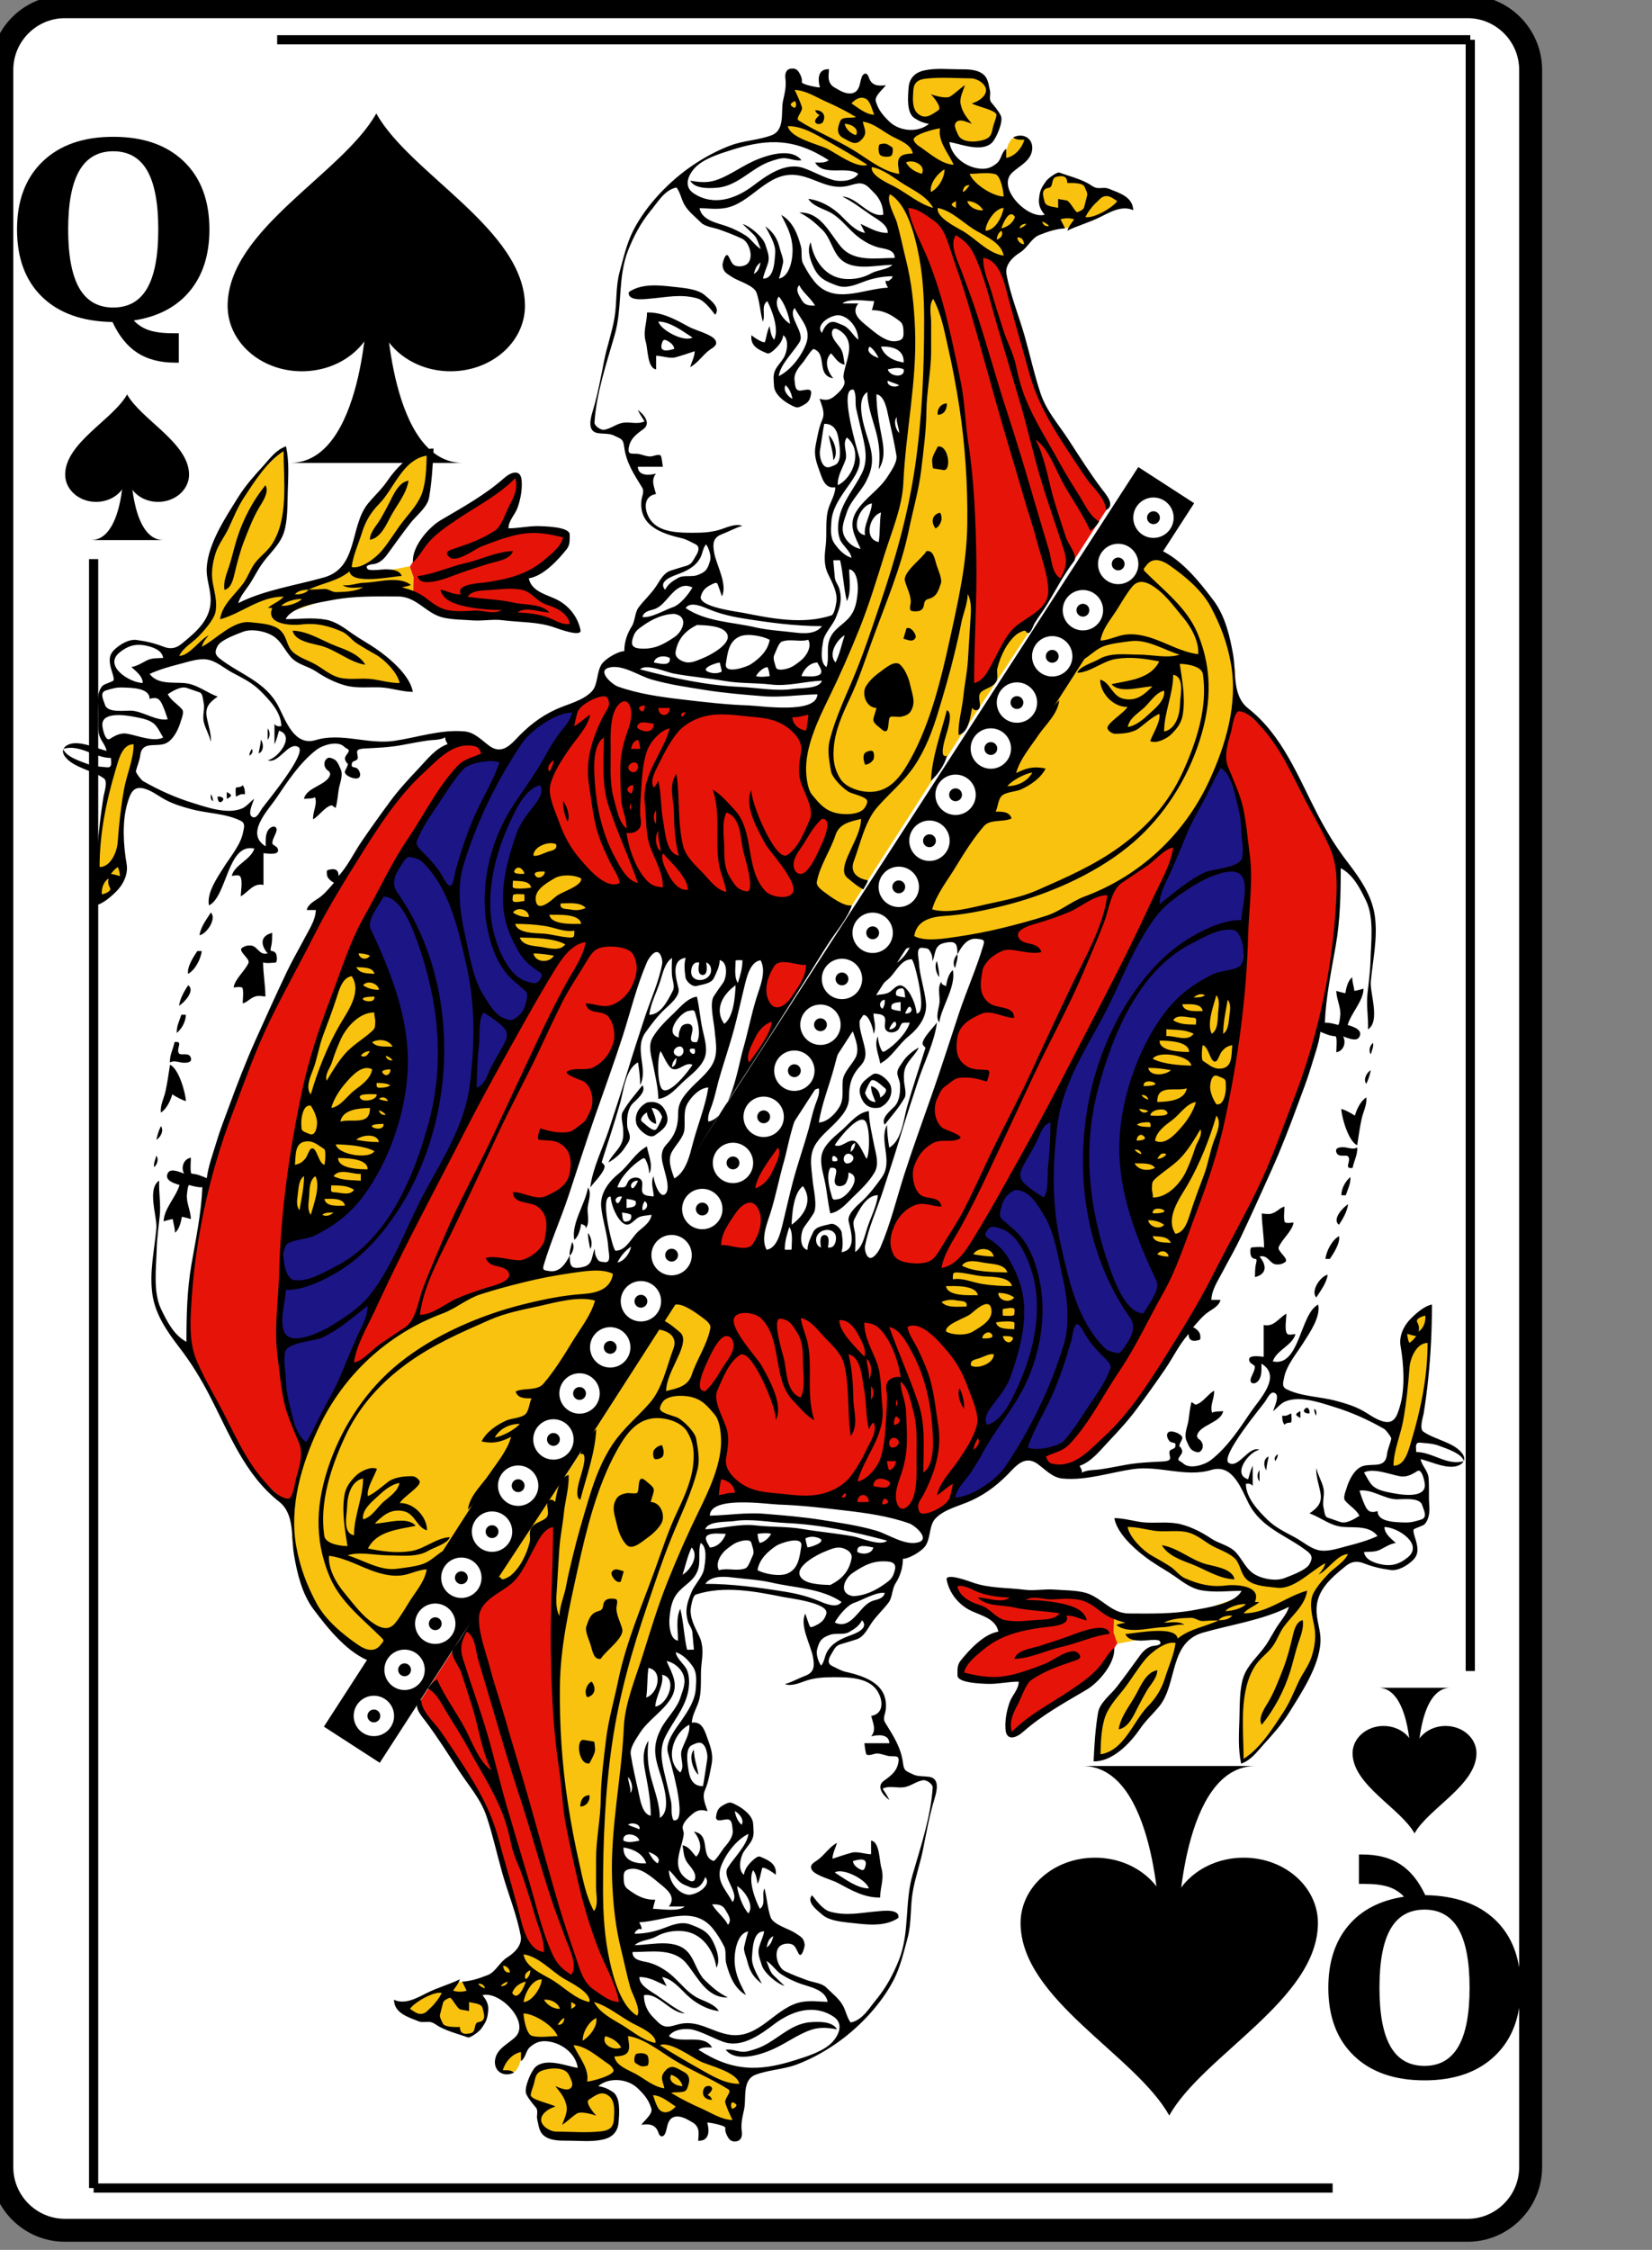 <?xml version="1.0" encoding="utf-8"?>
<!DOCTYPE svg PUBLIC "-//W3C//DTD SVG 1.1//EN" "http://www.w3.org/Graphics/SVG/1.1/DTD/svg11.dtd">
<svg xmlns="http://www.w3.org/2000/svg" xmlns:xlink="http://www.w3.org/1999/xlink" version="1.1" height="245" width="180" viewBox="-.2 -236 180 245">
<rect x="-.2" y="-236" width="180" height="245" fill="#808080" stroke="none"/>
<!-- SVG-cards 2.0.1								--><!-- This set of SVG files is a complete cards game with figures, numbers	--><!--	and backs of cards completely designed in SVG.				--><!--	Copyright (C) 2005 David Bellot						--><!--	This library is free software; you can redistribute it and/or		--><!--	modify it under the terms of the GNU Lesser General Public		--><!--	License as published by the Free Software Foundation; either		--><!--	version 2 of the License, or (at your option) any later version		--><!--	This library is distributed in the hope that it will be useful,		--><!--	but WITHOUT ANY WARRANTY; without even the implied warranty of		--><!--	MERCHANTABILITY or FITNESS FOR A PARTICULAR PURPOSE.  See the GNU	--><!--	Lesser General Public License for more details.				--><!--	You should have received a copy of the GNU Lesser General Public	--><!--	License along with this library; if not, write to the Free Software	--><!--	Foundation, Inc., 59 Temple Place, Suite 330, Boston, MA 02111-1307  USA--><!--	Contact the author David Bellot at david.bellot@free.fr			-->
<defs> 	
    <g
        id="n"
        aria-label="Q"
        style="font-style:normal;font-variant:normal;font-weight:bold;font-stretch:normal;font-size:40px;line-height:1.25;font-family:'Bitstream Vera Serif';-inkscape-font-specification:'Bitstream Vera Serif Bold';letter-spacing:0px;word-spacing:0px;fill:#000000;fill-opacity:1;stroke:none">
        <path
       d="m 12.058,-200.934 q -4.922,-0.078 -7.669,-2.734 -2.734,-2.656 -2.734,-7.344 0,-4.714 2.786,-7.396 2.799,-2.695 7.695,-2.695 4.909,0 7.695,2.682 2.786,2.682 2.786,7.409 0,4.141 -2.148,6.719 -2.135,2.578 -6.094,3.19 0.69,0.742 1.68,1.068 0.99,0.326 2.565,0.326 h 0.664 v 3.203 h -0.378 q -2.474,0 -4.128,-1.068 -1.654,-1.068 -2.721,-3.359 z m 0.078,-1.576 q 2.487,0 3.698,-2.096 1.211,-2.096 1.211,-6.406 0,-4.323 -1.211,-6.419 -1.211,-2.096 -3.698,-2.096 -2.474,0 -3.698,2.122 -1.211,2.109 -1.211,6.393 0,4.271 1.211,6.393 1.224,2.109 3.698,2.109 z"
       style="font-size:26.667px;line-height:0;letter-spacing:0px"/>
    </g>
 	<g id="base"> 
     <path style="fill:#FFFFFF;stroke:#000000;stroke-width:2.5" d="M 0,0C0,3.78 3.09,6.87 6.87,6.87L159.715,6.87C163.485,6.87 166.575,3.78 166.575,0L166.575,-228.4C166.575,-232.18 163.485,-235.27 159.715,-235.27L6.87,-235.27C3.09,-235.27 0,-232.18 0,-228.4L0,0 z"/>
     </g>
    <g id="figure" > 
    <path d="M3.92-7.93c-1.67,0-2.55,1.78-3.01,3.56c-0.46,1.78-0.5,3.56-0.5,3.56L-0.44-0.8c0,0-0.16-7.13-3.5-7.13H3.92z"/> <path d="M6.75-0.8C6.74,2.67,1.53,5.19,0,7.93C-1.53,5.18-6.74,2.66-6.75-0.8c0-1.64,1.51-2.97,3.38-2.97C-1.51-3.77,0-2.44,0-0.8c0-1.64,1.51-2.97,3.38-2.97S6.75-2.44,6.75-0.8z"/>
    </g>
     <g id="court"> <g> <polygon style="fill:none;" points="235.16,276.6 234.35,280.56 236.21,285.78 235.89,284.38 "/> <polygon style="fill:none;" points="223.2,296.05 222.82,294.87 222.72,298.69 "/> <polygon style="fill:none;" points="217.72,303.62 216.99,302.69 218.75,308.41 221.82,303.72 222.37,300.67 219.14,303.56 "/> <polygon style="fill:none;" points="234.71,301.71 238.08,295.57 230.13,308.6 231.95,306.06 "/> <polygon style="fill:none;" points="239.2,292.79 238.32,291.7 238.98,293.57 240.69,289.65 "/> <polygon style="fill:none;" points="240.49,262.72 237.76,266.93 241.66,262.09 "/> <polygon style="fill:none;" points="243.74,281.56 244.46,279.6 244.52,279.58 244.8,278.24 244.69,278.77 "/> <polygon style="fill:none;" points="236.86,268.31 235.18,276.5 237.58,267.2 "/> <polygon style="fill:none;" points="247.03,267.63 247.14,266.25 246.39,270.65 "/> <polygon style="fill:none;" points="229.67,268.26 224.48,277.91 219.87,286.65 216.66,291.23 219.2,289.18 220.14,289.94 218.95,288.8 229.7,268.64 235.45,257.39 236.63,254.76 233.75,260.38 "/> <polygon style="fill:none;" points="225.25,253.85 226.01,253.54 224.69,254.04 "/> <polygon style="fill:none;" points="232.69,250.54 235.43,248.81 235.73,248.6 230.76,251.46 "/> <polygon style="fill:none;" points="247.8,245.73 248.08,249.9 247.73,258.77 248.29,251.77 "/> <polygon style="fill:none;" points="237.04,247.69 237.93,247.07 240.19,244.9 239.9,247.12 238.65,249.86 237.31,253.22 242.3,242.07 241.8,243.02 "/> <polygon style="fill:none;" points="245.08,236.81 243.16,240.45 245.63,236.38 245.39,235.7 "/> <polygon style="fill:none;" points="247.18,265.73 247.73,258.87 242.8,261.48 246.55,260.98 "/> <polygon style="fill:none;" points="171.83,329.8 171.86,330.3 172.73,316.29 171.89,319.13 171.18,320.28 172.22,320.23 "/> <polygon style="fill:none;" points="176.43,364.9 174.76,359.01 175.67,362.79 "/> <polygon style="fill:none;" points="173.06,350.27 173.56,353.1 172.86,348.05 172.31,340.68 172.42,343.95 "/> <polygon style="fill:none;" points="168,325.28 166.43,326.97 167.29,326.4 "/> <polygon style="fill:none;" points="190.17,308.31 188.62,306.87 190.2,308.55 "/> <polygon style="fill:none;" points="190.73,312.23 190.47,310.42 190.46,313.2 "/> <polygon style="fill:none;" points="177.79,372.93 180,374.35 179.23,372.36 179.18,373.65 "/> <polygon style="fill:none;" points="179.11,372.05 177.55,368 177.8,368.71 "/> <polygon style="fill:#F8C20F;" points="240.69,289.65 241.31,288.23 243.74,281.56 244.69,278.77 244.8,278.24 246.39,270.65 247.14,266.25 247.18,265.73 246.55,260.98 242.8,261.48 241.66,262.09 237.76,266.93 237.58,267.2 235.18,276.5 235.16,276.6 235.89,284.38 236.21,285.78 238.32,291.7 239.2,292.79 "/> <polygon style="fill:#F8C20F;" points="216.99,302.69 217.72,303.62 219.14,303.56 222.37,300.67 222.72,298.69 222.82,294.87 221.74,291.47 220.14,289.94 219.2,289.18 216.66,291.23 216.6,291.31 216.45,291.4 215.28,292.35 213.58,296.47 215.11,300.32 215.82,301.22 216.8,302.08 "/> <polygon style="fill:#F8C20F;" points="226.01,253.54 228.61,252.49 230.76,251.46 235.73,248.6 237.04,247.69 241.8,243.02 242.3,242.07 242.66,241.27 243.16,240.45 245.08,236.81 245.39,235.7 245.38,235.68 245.5,235.3 246.49,231.78 246.87,226.48 246.14,222.7 244.02,218.51 241.62,215.53 238.06,213.14 233.15,220.57 222.84,236.61 210.67,256.43 221.5,255.18 224.69,254.04 "/> <polygon style="fill:#1C1585;" points="219.37,316.36 223,313.1 226.05,312.27 228.36,311.06 230.13,308.6 238.08,295.57 238.25,295.26 238.98,293.57 238.32,291.7 236.21,285.78 234.35,280.56 235.16,276.6 235.18,276.5 236.86,268.31 237.58,267.2 237.76,266.93 240.49,262.72 241.66,262.09 242.8,261.48 247.73,258.87 247.73,258.77 248.08,249.9 247.8,245.73 247.46,241.49 245.63,236.38 243.16,240.45 242.66,241.27 242.3,242.07 237.31,253.22 236.97,254.08 236.63,254.76 235.45,257.39 229.7,268.64 218.95,288.8 220.14,289.94 221.74,291.47 222.82,294.87 223.2,296.05 222.72,298.69 222.37,300.67 221.82,303.72 218.75,308.41 218.87,308.8 219.04,311.15 216.74,314.58 215.63,318.05 "/> <polygon style="fill:#E61408;" points="197.18,278.65 196.4,278.68 193.53,283.2 190.53,287.81 189.58,289.95 194.1,289.98 "/> <polygon style="fill:#E61408;" points="216.66,291.23 219.87,286.65 224.48,277.91 229.67,268.26 233.75,260.38 236.63,254.76 236.97,254.08 237.31,253.22 238.65,249.86 239.9,247.12 240.19,244.9 237.93,247.07 237.04,247.69 235.73,248.6 235.43,248.81 232.69,250.54 230.76,251.46 228.61,252.49 226.01,253.54 225.25,253.85 224.69,254.04 221.5,255.18 220.68,255.48 218.81,258.85 216.31,265.52 213.91,272.58 211.27,280.31 208.91,287.53 208.1,291.03 210.88,292.52 214.15,292.72 216.45,291.4 216.6,291.31 "/> <polygon style="fill:#E61408;" points="245.39,235.7 245.63,236.38 247.46,241.49 247.8,245.73 248.29,251.77 247.73,258.77 247.73,258.87 247.18,265.73 247.14,266.25 247.03,267.63 246.39,270.65 244.8,278.24 244.52,279.58 244.46,279.6 243.74,281.56 241.31,288.23 240.69,289.65 238.98,293.57 238.25,295.26 238.08,295.57 234.71,301.71 231.95,306.06 230.13,308.6 228.36,311.06 226.05,312.27 225.94,312.32 225.45,313.35 227.25,314.16 229.77,313.4 232.97,310.63 237.91,304.41 243.24,295.6 246.78,289.15 249.06,284.6 249.72,282.77 249.84,282.95 253.86,273.2 256.82,262.05 258.08,254.1 258.23,247.51 254.69,240.32 251.15,233.69 247.17,230.15 245.5,235.3 245.38,235.68 "/> <polygon style="fill:#E61408;" points="218.87,308.8 218.75,308.41 216.99,302.69 216.8,302.08 215.82,301.22 211.96,297.81 190.59,296.6 189.43,299.63 188.46,302.1 187.36,305.53 188.62,306.87 190.17,308.31 190.2,308.55 190.48,308.85 190.47,310.42 190.73,312.23 190.46,313.2 190.45,314.21 189.72,315.82 189.23,317.55 200.81,317.99 210.32,319.15 213.1,319.53 215.53,317.99 216.49,314.95 216.74,314.58 219.04,311.15 "/> <polygon style="fill:#F8C20F;" points="190.46,313.2 190.47,310.42 190.48,308.85 190.2,308.55 188.62,306.87 187.36,305.53 188.46,302.1 190.09,297.05 185.38,295.86 173.13,314.94 173.14,314.9 165.74,326.15 166.35,327.03 166.43,326.97 168,325.28 168.67,324.23 170.3,320.32 171.18,320.28 171.89,319.13 172.73,316.29 171.86,330.3 172.12,335.16 172.31,340.68 172.86,348.05 173.56,353.1 174.19,356.68 174.76,359.01 176.43,364.9 177.55,368 179.11,372.05 179.23,372.36 179.23,372.36 180,374.35 177.79,372.93 176.91,372.48 175.4,371.4 172.92,369.81 168.59,366.78 166.66,368.2 165.75,369.15 163.67,370.44 161.02,370.65 156.54,372.7 155.35,373.73 158.03,374.63 160.69,375.83 162.32,376.52 163.14,376.16 164.3,374.81 164.4,373.4 163.53,372.11 164.47,371.55 167.77,373.18 168.47,375.73 166.12,380.36 166.7,380.62 167.66,380.4 168.03,379.78 168.68,377.73 170.73,376.8 173.58,377.49 174.81,380.07 171.67,379.8 170.1,380.24 169.36,381.56 169.2,383.3 170.27,383.93 170.36,386.35 172.08,387.47 177.66,387.38 178.59,386.4 178.7,384.46 178.14,382.98 176.19,382.08 178.87,380.49 182.2,382.65 183.25,385.41 186.67,384.98 191.4,386.26 192.43,384.3 192.78,380.88 187.02,378.32 180.5,374.68 180.28,374.54 181.61,374.54 178.68,359.46 179.57,344.98 183.86,328.72 189.72,315.82 190.45,314.21 "/> <polygon style="fill:#E61408;" points="177.79,372.93 179.18,373.65 179.23,372.36 179.23,372.36 179.11,372.05 177.8,368.71 177.55,368 176.43,364.9 175.67,362.79 174.76,359.01 174.19,356.68 173.56,353.1 173.06,350.27 172.42,343.95 172.31,340.68 172.12,335.16 171.86,330.3 171.83,329.8 172.22,320.23 171.18,320.28 170.3,320.32 168.67,324.23 168,325.28 167.29,326.4 166.43,326.97 166.35,327.03 164.87,328.02 163.68,329.56 162.2,331.98 160.99,334.08 160.64,334.28 157.16,339.68 157.53,341.22 161.76,347.48 164.03,350.73 165.97,356.81 168.91,366.73 173.7,370.18 175.4,371.4 176.91,372.48 "/> <polygon style="fill:#F8C20F;" points="267.46,296.93 265.38,299.48 265.93,301.23 265.6,305.26 263.48,314.07 264.75,314.47 265.52,313.88 266.79,310.39 267.97,303.99 268.29,297.01 "/> <polygon style="fill:#E61408;" points="233.53,330.36 229.07,327.95 224.03,327.81 219.86,327.58 215.68,326.26 216.01,327.73 219.43,329.98 221.26,332.14 219.34,333.28 216.78,335.81 216.82,337.05 220.39,337.37 223.72,337.15 222.09,340.81 221.86,342.97 222.34,343.37 225.59,340.89 229.59,338.7 232.16,336.15 233.24,334.37 233.89,333.32 233.49,332.18 "/> <polygon style="fill:#F8C20F;" points="254.01,325.81 251.97,326.77 248.74,326.17 247.69,325.15 246.39,323.19 242.17,321.02 235.23,320.18 234.41,320.45 235.65,322.36 238.81,324.65 241.69,326.64 244.3,327.39 246.7,327.3 248.02,327.47 247.84,327.82 247.82,328.09 242.9,329.81 238.19,330.29 233.53,330.22 233.53,330.36 233.49,332.18 233.89,333.32 233.91,333.39 236.78,332.83 239.07,333.01 238.72,333.52 238.5,333.72 236.89,334.52 233.28,339.31 232.32,340.62 231.59,345.76 232.11,345.9 235.07,343.9 236.53,341.47 238.39,339.95 239.07,337.97 239.53,336.45 240.01,335.03 240.47,334.15 240.97,333.45 241.7,332.72 243.34,331.93 248.9,330.23 249.25,330.2 253.73,328.55 253.87,328.6 250.79,333.3 247.95,337.16 247.47,343.69 247.69,346.29 250.17,343.98 253.14,339.76 255.77,334.27 255.53,328.88 255.52,328.87 255.99,327.49 257.82,325.43 259.97,323.16 257.51,323.61 "/> </g> <path d="M210.28,324.05c0.72-0.02,2.08-0.84,2.48-1.42c0.6-0.91,0.39-2.23,1.08-2.99c0.98-1.06,2.7-1.41,3.97-2c1.76-0.81,3.1-1.89,4.42-3.3c0.87-0.93,1.75-1.54,2.89-0.72c0.85,0.62,1.62,1.5,2.74,1.6c2.62,0.24,5.2-0.67,7.75-1.04c2.87-0.42,5.81,0.94,8.62,0.09c2.34-0.71,3.28,2.06,4.1,3.67c1.43,2.79,4.22,3.52,6.51,5.32c0.56,0.45,0.49,0.82,0.19,1.37c-0.37,0.67-2.07,1.27-2.73,1.53c-0.93,0.37-2.29,0.13-3.15-0.32c-1.07-0.55-1.43-1.62-2.2-2.48c-0.74-0.81-1.87-0.96-2.75-1.55c-1-0.67-2.07-1.22-3.24-1.54c-1.27-0.34-2.58-0.15-3.88-0.21c-1.19-0.06-2.34-0.49-3.53-0.49c0.32,1.84,2.62,3.76,4.07,4.75c0.84,0.58,1.74,1.06,2.58,1.65c0.9,0.63,1.81,1.34,2.92,1.54c1.54,0.27,2.88,0.06,4.43,0.06c-0.71,1.43-3.83,1.85-5.19,2.11c-2.36,0.45-4.8,0.39-7.19,0.38c-2.06,0-3.08-1.91-5-2.33c-1.06-0.23-2.16-0.22-3.24-0.3c-1.09-0.08-2.2,0.16-3.26,0.02c-1.94-0.25-3.89-0.14-5.75-0.81c-0.29-0.1-2.98-1.11-2.82-0.28c0.29,1.49,1.35,2.78,2.72,3.42c1.12,0.52,2.69,0.87,2.97,2.28c-1.59,0.24-3.2,2-4.15,3.18c-0.41,0.52-0.34,0.98-0.35,1.63c-0.01,0.86,2.72,0.9,3.22,0.93c1.2,0.05,2.34-0.24,3.52-0.24c-0.01,0.88-0.74,1.5-1.01,2.29c-0.32,0.94-0.51,1.89-0.45,2.89c0.07,1.38,1.14,1.04,1.91,0.37c2.16-1.91,4.56-3.21,7.03-4.67c1.35-0.81,3.18-2.94,3.03-4.63c-0.72,0.66-1.14,1.56-1.79,2.28c-0.86,0.95-2,1.73-3.06,2.44c-2.25,1.51-4.46,2.6-6.41,4.54c-0.34-1.08,0.15-2.08,0.65-3.01c0.35-0.64,0.87-2.26,1.5-2.69c1.35-0.93,2.96-1.52,4.51-2.03c0.46-0.15,1.26-0.34,0.62-0.93c-0.8-0.74-2.83,0.88-3.62,1.18c-1.71,0.65-3.69,1.43-5.54,1.46c-1.12,0.02-2.3-0.22-3.38-0.49c0.2-1.02,1.39-1.9,2.13-2.53c1.9-1.59,4.09-2.09,6.48-2.43c0.56-0.08,3.24-0.16,2.64-1.28c0.7-0.13,1.56,0.39,2.25,0.5c-0.26-1.27-1.88-1.67-2.94-1.89c-1.22-0.24-2.56-0.36-3.81-0.36c1.01-0.54,2,0.01,3.04-0.06c0.96-0.06,1.71-0.12,2.68,0.01c0.99,0.13,1.77,0.7,2.53,1.3c0.82,0.66,1.74,0.99,2.75,1.25c-0.33,0.07-0.68,0.13-1,0.25c0.82,0.69,2.26,0.59,3.24,0.46c0.68-0.09,1.35-0.19,2.03-0.22c0.7-0.03,1.54-0.38,2.22-0.24c-0.51-0.46-1.63-0.25-2.25-0.25c0.89-0.47,1.98-0.5,2.96-0.53c0.48-0.02,0.86,0.38,1.34,0.35c0.57-0.04,1.14-0.07,1.71-0.07c-1.54,0.74-3.12,0.89-4.5,2c-0.22-1.52-4.76-0.54-5.75-0.5c0.27,0.68,1.12,0.71,1.75,0.73c0.31,0.01,1.76-0.21,2,0.02c0.45,0.51-0.59,0.53-0.76,0.57c-0.64,0.15-1.08,0.61-1.45,1.13c-0.81,1.12-1.63,2.25-2.47,3.34c-0.65,0.85-1.9,1.76-2.08,2.86c-0.3,1.74-0.41,3.59-0.49,5.36c2.06,0.05,4-1.97,5.08-3.54c0.65-0.96,1.42-1.63,2.15-2.52c2.02-2.5,1.05-7.04,4.83-8.11c3.09-0.88,6.56-1.37,9.44-2.83c-0.21,0.71-0.7,1.29-1.11,1.88c-0.53,0.75-0.92,1.58-1.43,2.33c-0.81,1.19-2.01,2.14-2.48,3.54c-0.43,1.31-0.39,3.1-0.43,4.48c-0.05,1.67-0.17,3.37,0.19,5.02c1.07-0.36,1.75-1.31,2.47-2.11c1.01-1.11,1.98-2.18,2.78-3.46c1.39-2.23,3.31-5.09,3.48-7.78c0.07-1.08-0.34-2.11-0.42-3.18c-0.2-2.41,1.5-3.83,3.23-5.23c0.61-0.49,1.23-0.56,1.95-0.28c1,0.39,1.91,0.6,2.97,0.74c0.84,0.11,1.83-0.5,2.4-1.04c0.69-0.64,0.62-1.34,0.36-2.25c-0.05-0.18-0.35-0.99-0.23-1.17c0.06-0.11,1.01-0.4,1.17-0.55c0.54-0.54,0.6-1.43,0.54-2.15c-0.08-1.01,0.02-2.02-0.08-3.02c-0.08-0.77-0.74-1.29-0.87-2.02c1.11,0.28,2.37,0.89,3.52,0.84c0.85-0.04,1.71-0.61,1.04-1.49c-0.94-1.22-3.03-1.49-4.27-2.38c-0.45-0.32-0.02-1.6,0.05-2.01c0.2-1.26,0.37-2.53,0.5-3.8c0.28-2.71,0.41-5.43,0.41-8.16c-0.83,0.14-1.79,1-2.35,1.57c-0.74,0.74-1.29,1.87-1.11,2.96c0.36,2.06,0.52,4.66-0.07,6.67c-0.33,1.12-0.65,2.04-1.97,1.62c-0.83-0.26-1.51-0.83-2.28-1.23c-0.87-0.46-1.84-0.75-2.79-1c-1.77-0.48-3.82-0.46-5.46-1.29c-0.54-0.28-0.33-0.79-0.24-1.27c0.25-1.34,1.43-2.73,2.14-3.86c0.68-1.09,1.89-2.8,1.61-4.17c-2.01,1-2.03,6.93-5,6.25c0.44-1.27,2.14-1.73,2.5-3c-0.24,0-0.77,0.18-0.94-0.07c-0.29-0.43-0.06-1.67-0.06-2.18c-0.84,0.47-1.38,1.51-2.5,1.25c0,1.17,0,2.33,0,3.5c-0.32-0.03-1.96-0.32-1.54,0.55c0.09,0.18,0.52,0.38,0.54,0.45c0.12,0.34-0.28,0.98-0.39,1.3c-0.25,0.69,0.4,0.81,0.8,0.33c0.42-0.48,0.34-1.28,0.34-1.88c2.31,1.37-0.23,3.94-1.15,5.29c-1.28,1.89-2.57,3.87-4.38,5.29c-0.68,0.54-2.35,1.1-3.1,0.38c-0.22-0.21-0.49-0.25-0.51-0.43c-0.02-0.25,0.52-0.62,0.41-0.97c-0.04-0.15-0.14-0.39-0.29-0.46c-0.12-0.05,0.29-0.76,0.31-0.86c0.1-0.44-1-0.9-1.42-0.75c-0.52,0.18-0.15,1.07,0.23,1.16c0.45,0.11,0.48,0.07,0.42,0.5c-0.03,0.21-0.47,0.26-0.59,0.42c-0.16,0.21,0.06,0.59,0.01,0.89c-0.04,0.25-0.59,0.29-0.8,0.3c-1.48,0.08-2.77,0.12-4.24,0.4c-0.86,0.16-1.73,0.33-2.6,0.46c-0.68,0.11-1.43,0.03-2.06,0.37c0.04-0.29-0.13-0.5-0.25-0.75c1.34-0.47,2.27-1.71,3.21-2.7c1.1-1.16,2.17-2.32,3.12-3.61c1.05-1.42,2.08-2.86,3.08-4.32c0.88-1.28,1.54-2.72,2.59-3.88c-0.02,0.86,0.61,0.84,1.21,0.65c0.14-0.04,0.08-0.61,0-0.74c-0.16-0.29-0.41-0.5-0.71-0.65c0.54-0.6,1.03-1.24,1.71-1.7c0.47-0.32,1.17-0.68,1.29-1.3c-0.33,0-0.67,0-1,0c0.04-1.13,0.74-2.13,1.24-3.1c0.65-1.24,1.36-2.45,1.96-3.71c1.17-2.47,2.31-4.98,3.43-7.48c1.07-2.38,2.01-4.82,2.91-7.27c0.48-1.31,1-2.62,1.4-3.96c0.37-1.26,0.91-2.67,1.06-3.97c0.55,0.22,1.05,0.46,1.65,0.49c0.23,0.01,0.1,1.47,0.1,1.76c0.81-0.13,1.12-1.08,0.75-1.75c0.43,0.15,1.45,0.63,1.77,0.09c0.5-0.84-0.77-1.19-1.27-1.34c0.39-1.34,1.72-2.61,1.75-4c-0.33,0.09-0.66,0.2-1,0.25c-0.08-0.5-0.24-1-0.25-1.5c-0.46,0.34-0.67,1.2-0.75,1.75c-0.34-0.05-0.67-0.16-1-0.25c0.02,0.85,0.44,1.65,0.45,2.5c0,0.13-0.1,1.28-0.26,1.24c-0.47-0.12-0.95-0.27-1.45-0.24c0.12-2.86,0.71-5.67,1.2-8.48c0.49-2.81,0.55-5.67,0.55-8.52c1.38,0.72,2.14,2.25,2.79,3.59c0.91,1.88,0.53,4.64,0.48,6.66c-0.03,1.19-0.21,2.41-0.33,3.59c-0.14,1.32,0.12,2.58,0.06,3.89c1.38-0.9,0.2-3.97,0.31-5.26c0.22-2.42,0.78-4.78,0.44-7.23c-0.31-2.21-1.6-4.07-2.92-5.8c-1.34-1.73-2.4-3.47-3.4-5.4c-2.16-4.17-3.85-8.65-7.62-11.62c-1.75-1.37-1.31-3.9-1.65-5.87c-0.35-2.04-0.88-4.28-2.14-5.97c-1.61-2.14-3.79-4.89-6.43-5.8c-0.34-0.11-2.87,4.32-3.01,4.54c-1.6,2.49-3.57,4.99-4.82,7.68c0.72-0.44,1.39-1.15,2.19-1.43c0.86-0.3,2-0.42,2.91-0.54c1.84-0.25,3.71,0.98,5.4,1.48c-1.22,0.44-3.14,0-4.43,0c-1.42,0-3.18-0.26-4.46,0.51c-0.58,0.35-2.18,0.8-2.35,1.49c1.45-0.06,2.77-1.29,4.25-1.53c1.59-0.25,3.18-0.04,4.75,0.28c-0.96,1.95-3.38,2.09-5.25,2.5c0.94,1.1,3.28,0.25,4.5,0.25c-0.92,0.92-1.76,1.64-3.12,1.37c-1.33-0.25-1.49-1.83-2.63-2.12c0,1.52,1.5,3.06,3,3c-0.32,0.65-2.35,1.83-2.19,2.38c0.08,0.26,0.5,0.56,0.77,0.57c0.84,0.02,2-0.08,2.7-0.61c0.71-0.54,1.41-1.2,2.23-1.58c0.19,0.8-0.73,2.23-1,3c0.65,0.33,1.82-0.27,2.28-0.71c0.72-0.71,1.2-1.33,1.33-2.37c0.25-1.84-0.09-3.61-0.36-5.41c0.73,0,2.41,0.22,2.55,1.13c0.54,3.68-0.72,7.49-2.24,10.81c-1.54,3.36-3.91,5.99-6.88,8.15c-2.86,2.08-5.93,3.4-9.13,4.81c-1.71,0.75-3.64,1.11-5.45,1.51c-1.75,0.39-4.32,1.12-6.1,0.59c0.47-1.66,1.67-3.15,2.55-4.6c0.96-1.57,1.94-3.16,3.15-4.56c0.69-0.8,2.18-0.4,3.04-0.84c-0.23-0.78-1.08-0.75-1.75-0.75c0.25-0.54,0.23-1.04,0.54-1.58c0.35-0.59,1.64-0.59,2.22-0.85c1.05-0.47,2.21-1.25,2.74-2.31c-1.29-0.28-2.1-0.07-3.25,0.5c0.43-1.53,1.52-2.79,2.39-4.08c0.83-1.24,2.17-2.36,2.36-3.92c-0.99,0.88-1.68,2.31-2.44,3.39c-1,1.43-1.87,2.95-2.82,4.41c-1.82,2.8-3.52,5.67-5.31,8.49c-3.39,5.36-6.82,10.68-10.16,16.08c-3.56,5.74-7.16,11.49-10.85,17.15c-1.83,2.82-3.6,5.67-5.42,8.51c-0.93,1.45-1.82,2.94-2.76,4.38c-0.83,1.27-2.01,2.62-2.5,4.06c0.85-0.18,2.35,0.95,3,1.43c0.33,0.25,0.94,0.67,0.86,1.14c-0.31,1.76-1.49,3.44-2.05,5.14c-0.42,1.31-1.67,1.51-2.82,1.79c0.04-1.23,0.67-2.34,1.16-3.43c0.32-0.71,1.18-2.34,0.39-3.01c-0.57-0.48-1.13-0.97-1.8-1.31c-0.16,0.32-0.43,0.65-0.5,1c1.14,0.18,2,0.87,1.56,2.07c-0.71,1.89-1.23,4.41-2.58,5.96c-1.37,1.57-2.91,2.79-4.09,4.54c-1.25,1.86-2,3.89-2.65,6.02c-0.63,2.09-1.25,4.19-1.76,6.31c-0.27,1.12-0.54,2.24-0.75,3.37c-0.21,1.07-0.69,2.12-0.72,3.22c-0.48-0.9-0.34-2.06-0.28-3.04c0.08-1.45,0.18-2.9,0.27-4.35c0.09-1.33,0.37-2.61,0.5-3.93c0.14-1.37,0.59-2.81,0.52-4.19c-1.17,0.31-1.27,2.04-1.5,3c-0.25-0.43-0.8-0.33-0.85,0.16c-0.05,0.54,0.32,1.23-0.2,1.63c-0.52,0.39-1.2,0.46-1.57,1.05c-0.3,0.48-0.03,1.03-0.16,1.54c-0.34,1.36-1.06,2.85-2.15,3.73c-0.22,0.14-0.44,0.26-0.69,0.34c-0.33,0.15-0.33-0.31-0.61-0.22c-0.28,0.1-0.49,0.83-0.64,1.07c-0.46,0.75-1,1.44-1.45,2.19c-0.93,1.55-1.79,3.21-2.9,4.65c-0.43,0.56,0.69,1.95,0.89,2.56c0.43,1.28,0.83,2.57,1.24,3.86c0.7,2.23,1.02,4.87,2.11,6.93c-1.37-0.88-2.19-3.25-2.93-4.62c-0.98-1.81-2.23-3.49-3.07-5.38c-0.47,0.25-0.72,0.57-1,1c1,0.55,1.52,1.75,2.09,2.67c0.78,1.26,1.58,2.51,2.29,3.81c1.27,2.33,2.79,4.67,3.77,7.14c0.45,1.14,0.77,2.32,1.01,3.52c0.27,1.34,0.96,2.55,1.37,3.84c0.45,1.39,0.9,2.78,1.3,4.18c0.35,1.2,1.01,2.56,0.92,3.83c-1.78-0.21-2.32-2.76-2.68-4.16c-0.75-2.84-1.59-5.67-2.37-8.51c-0.8-2.92-2.22-5.4-3.85-7.92c-0.82-1.26-1.64-2.52-2.5-3.75c-0.67-0.96-2.08-2.14-2.09-3.4c-1.1,0.51,0.01,1.75,0.45,2.32c1.31,1.74,2.46,3.56,3.64,5.38c1.13,1.75,2.47,3.19,3.13,5.21c0.67,2.02,1.13,4.13,1.71,6.18c0.64,2.25,1.6,4.58,2.02,6.88c0.18,1.03-0.71,1.88-1.5,2.37c-0.82,0.5-1.27,1.61-2.13,1.93c-0.9,0.35-1.84,0.68-2.82,0.72c0.17,0.33,0.33,0.67,0.5,1c-0.5,0.15-1,0.15-1.5,0c0.28-0.42,0.6-0.76,0.75-1.25c-1.16,0.56-2.41,0.9-3.56,1.47c-1.09,0.54-2.45,1.36-3.69,0.78c0.03,1.48,1.57,1.91,2.71,2.37c0.42,0.17,0.86,0.01,1.29,0.08c0.4,0.06,0.73,0.39,1.08,0.56c0.95,0.49,2.05,0.77,3.06,1.13c0.27,0.09,1.27-0.68,1.44-0.93c0.56-0.78,0.7-1.06,0.79-2.01c0.06-0.69-0.19-1.17-0.63-1.7c1.89-0.52,5.26,2.94,3.63,4.58c-0.76,0.76-2.04,1.26-2.24,2.5c-0.2,1.28,0.96,2.01,2.1,1.42c-0.4-0.28-0.77-0.25-1.25-0.25c0.26-0.92,1.04-1.83,2-2c0,0.33,0,0.67,0,1c0.54-0.39,0.52-1.14,0.98-1.54c0.67-0.58,1.27-0.75,2.14-0.61c1.47,0.24,2.91,1.36,3.13,2.9c-1.23-0.21-3.51-1.16-4.66-0.1c-0.48,0.44-1.32,2.37-1,3c0.28,0.56,0.66,0.98,1.06,1.47c0.27,0.33,0.04,0.87,0.13,1.25c0.15,0.62,0.18,1.34,0.7,1.79c0.71,0.62,1.85,0.59,2.73,0.59c1.23,0,2.51,0.15,3.73-0.11c1.05-0.21,1.71-0.81,1.8-1.91c0.07-0.92,0.26-2.78-0.66-3.36c-0.51-0.33-0.97-0.53-1.58-0.62c1.17-1,3.23-0.85,4.36,0.25c0.71,0.69,1.18,1.24,1.48,2.19c0.2,0.62-0.79,1.35-1.09,1.81c0.88-0.11,1.57-0.07,1.89,0.91c0.16,0.5,0.56,0.47,0.75,0c0.15-0.38,0.17-0.78,0.34-1.17c0.42-0.98,1.51-0.67,2.21-0.25c0.51,0.3,0.82,0.39,1.03,0.94c0.14,0.36,0.05,0.94,0.03,1.33c1.22,0.04,1.26-1.05,1-2c0.19-0.04,2.03,0.32,1.99,0.58c-0.04,0.26,0.02,0.48,0.13,0.73c0.25,0.54,0.49,0.84,1.08,0.75c0.56-0.09,0.66-0.59,0.6-1.07c-0.12-0.92,0.07-1.58,0.26-2.47c0.26-1.19-0.26-3.22,1.27-3.79c1.47-0.55,3.07-0.57,4.54-1.13c1.42-0.54,2.79-1.27,4.05-2.12c2.61-1.74,5.19-4.42,6.62-7.22c0.72-1.41,1.08-3.01,1.5-4.54c0.46-1.69,0.28-3.37,0.57-5.08c0.27-1.59,0.83-3.13,1.14-4.71c0.37-1.85,0.7-3.71,1.25-5.52c0.27-0.88,0.63-2.29-0.61-2.45c-0.49-0.07-1.24-0.02-1.69-0.24c-0.79-0.39-1.04-0.35-1.15-1.21c-0.22-1.79-1.06-3.02-1.98-4.52c-0.29-0.48,0.04-0.96,0.08-1.48c0.25-2.71-2.17-3.58-4.4-4.09c-0.54-0.12-1.03-0.42-1.53-0.66c-0.58-0.28-0.33-0.86-0.09-1.25c0.34-0.54,0.44-0.95,1.05-1.13c0.59-0.17,1.17-0.35,1.76-0.54c0.75-0.24,1.17-1.08,1.57-1.69c0.56-0.86,1.34-1.54,1.95-2.36c0.41-0.55,0.37-1.41,0.71-2.02C209.96,326.01,210.28,325.08,210.28,324.05M172.03,384.3c-0.42-0.31-2.78-0.75-2.71-1.29c0.06-0.49,0.32-0.96,0.41-1.45c0.14-0.7,0.28-1.04,0.95-1.26c0.83-0.27,2.46-0.4,2.87,0.57c0.18,0.44,0.66,1.16,0.02,1.49c-0.4,0.2-1.13-0.16-1.54-0.3c0.6,0.73,1.05,1.26,1.24,2.2c0.13,0.66-0.29,1.45-0.49,2.05c0.58-0.38,1.03-0.86,1.61-1.24c0.43-0.28,1.65,0.04,2.14,0.24c-0.2-0.23-1.28-1.46-0.81-1.77c0.74-0.48,1.43-1.08,2.26-0.36c0.67,0.58,0.54,1.76,0.49,2.55c-0.05,0.87-0.54,1.2-1.37,1.29c-1.64,0.19-3.37,0.04-5.02,0.03c-0.62,0-1.68-0.63-1.61-1.37C170.54,384.98,171.41,384.47,172.03,384.3M184.78,382.8c0.41-0.17,1.5,0.09,1.72-0.42c0.28-0.65,0.51-1.46-0.32-1.89c-0.76-0.39-1.31-0.9-1.99-0.2c-0.72,0.75-0.35,1.09-0.16,2c-1.21-0.16-2.15-1.04-3.19-1.6c-0.76-0.41-2.17-0.9-2.31-1.9c0.5-0.04,1.24-0.03,1.51-0.55c0.25-0.47,0-1.2-0.01-1.7c1.79,0.26,3.51,1.69,5.02,2.61c1.95,1.19,4.1,2.04,6.03,3.26c0.42,0.27-0.5,1.02-0.34,1.5c0.22,0.68,0.49,1.24,0.79,1.87c-1.19-0.04-2.24-0.73-3.29-1.21C187.05,384.05,185.89,383.47,184.78,382.8M182.78,383.05c0.93,0.03,1.76,0.77,2.5,1.25c-0.41,0.42-0.96,0.84-1.6,0.5C183.2,384.54,182.97,383.53,182.78,383.05M191.53,384.55c-0.25-0.14-0.19-0.84,0.08-0.71C192.17,384.11,192,384.31,191.53,384.55M189.28,383.55c-0.1-0.25-0.23-0.44-0.5-0.5c0.12-0.14,0.55-0.51,0.5-0.75c-0.09-0.4-0.72-0.31-0.86-0.05C188.02,382.98,188.48,383.58,189.28,383.55M184.78,380.8c0.57,0.18,1.12,0.65,1.25,1.25C185.4,382.06,184.37,381.57,184.78,380.8M183.53,377.55c1.1-0.48,3.51,1.32,4.44,1.77c0.99,0.49,4.06,1.16,4.31,2.48c-1.63,0.01-3.09-0.93-4.46-1.7C186.37,379.28,184.93,378.45,183.53,377.55M175.53,381.55c0.26-1.44-0.97-2.79-1.5-4c1.36,0.05,2.79,1.38,3.89,2.1c0.2,0.13,0.43,0.39,0.51,0.61C178.63,380.85,175.97,381.54,175.53,381.55M187.78,378.05c0.43-0.33,0.99-0.25,1.5-0.25c-0.9-1.58-3.46-0.33-4.75-1.25c0.5-0.79,1.93-0.91,2.75-0.68c1.1,0.31,2.13,0.91,3.22,1.3c2.03,0.74,4.12-0.8,5.65-1.96c1.91-1.43,4.33-2.24,6.5-0.8c1.13,0.75,0.6,1.97-0.08,2.74c-0.96,1.06-2.75,1.6-4.07,2.02c-1.57,0.5-3.24,0.9-4.9,0.86C191.41,379.98,189.59,379.21,187.78,378.05M182.16,379.8c0.21-0.14,0.15-0.94,0-1.13c-0.24-0.29-0.89-0.28-1.2-0.17c-0.25,0.09-0.31,0.88-0.14,0.99C181.41,379.87,181.49,379.96,182.16,379.8M203.03,375.8c-0.52-0.91-2.05-0.85-2.94-0.78c-2.36,0.18-3.84,2.25-6.01,2.94c-0.49,0.16-1.07,0.37-1.6,0.3c-0.56-0.07-1.13-0.31-1.7-0.21c1.27,1.59,4.48,0.35,5.88-0.39c1.07-0.56,2.06-1.23,3.18-1.68C200.98,375.52,201.85,375.6,203.03,375.8M177.53,376.55c0.72,0.2,1.38,0.59,1.75,1.25C178.53,378.2,177.03,377.52,177.53,376.55M183.03,377.3c-1.34-0.27-2.45-1.23-3.58-1.93c-1.16-0.71-2.49-1.33-3.17-2.57c1.58,0.45,2.86,1.6,4.29,2.36C181.16,375.47,183.27,376.38,183.03,377.3M175.03,377.05c0.02-0.96,0.65-2.05,1.5-2.5C176.72,375.46,175.77,376.63,175.03,377.05M168.53,374.05c1.23,0.05,3.29,1.36,3.75,2.5c-0.87,0-1.99,0.2-2.82-0.03C168.84,376.35,168.54,374.6,168.53,374.05M181.78,372.05c1.56-0.32,2.89,1.96,4.5,2c-1.16-0.57-2.1-1.32-3.15-2.04c-0.63-0.43-1.88-1.05-1.85-1.96c1.17,0,1.96,0.54,3,1c-0.17-0.33-0.33-0.67-0.5-1c1.12,0.21,1.94,1.22,2.72,1.97c0.94,0.9,2.22,1.62,3.53,1.78c-0.46-0.76-1.54-1.06-2.29-1.43c-1.09-0.54-1.82-1.52-2.7-2.33c-0.74-0.69-1.73-1.32-2.72-1.58c-0.67-0.18-1.82-0.2-1.8-1.16c2.06,0,4.5-0.49,5.95,1.27c1.27,1.54,2.21,3.79,4.55,3.73c-1.05-0.52-1.72-1.11-2.57-1.94c-0.72-0.7-1.03-1.95-1.62-2.78c-1.35-1.91-4.13-1.04-6.07-1.04c0.66-0.57,1.62-0.53,2.36-0.94c0.9-0.51,1.93-0.69,2.95-0.6c2.07,0.19,3.4,2.06,3.69,4.03c0.44-0.82,0.07-1.9-0.29-2.69c-0.57-1.27-1.32-1.6-2.58-2.07c-1.03-0.38-2.04,0.07-3,0.43c-1.01,0.38-2.05,0.58-3.13,0.59c0.04-0.31,0.2-0.31,0.4-0.5c0.1-0.04,0.19-0.03,0.29,0.01c0.24-0.03-0.17-0.72-0.19-0.77c2.77-0.12,5.98-1.96,8.13,0.72c0.5,0.63,0.84,1.21,1.21,1.92c0.28,0.55,0.08,1.31,0.24,1.9c0.36,1.33,0.89,2.75,2.17,3.46c-0.65-1.28-1.18-2.21-1.25-3.7c-0.04-1.01,0.26-3.08,1.5-3.3c-0.19,0.56-0.31,1.14-0.45,1.71c-0.1,0.4,0.26,1.19,0.35,1.58c0.25,1.07,0.69,1.8,1.6,2.46c-0.42-0.82-1.16-1.96-1.09-2.91c0.07-0.83,0.08-2.89,1.34-2.84c-0.1,0.6-0.4,1.16-0.56,1.75c-0.19,0.71,0.09,1.27,0.3,1.97c0.25,0.84,1.67,2.04,2.51,2.28c-0.42-0.39-0.82-0.79-1.24-1.19c-0.38-0.36-0.55-1.09-0.76-1.56c0.64,0.38,1.02,1.07,1.65,1.48c0.65,0.42,1.35,0.76,2.08,1.02c1.08,0.38,2.76,0.65,3.01,2c-0.96-0.02-1.73-0.15-2.71-0.01c-3.01,0.44-4.72,4.14-8.08,3.63c-1.95-0.3-3.37-1.61-5.43-1.2c-0.46,0.09-1.13,0.37-1.59,0.29c-0.61-0.1-0.9-0.54-1.34-0.96C182.18,373.89,181.77,373.02,181.78,372.05M161.53,375.55c-0.38-0.01-1.71,0.06-1.9-0.42c-0.11-0.28-0.37-0.66-0.29-0.96c0.11-0.43,0.22-0.86,0.33-1.29c0.08-0.29,0.51-0.47,0.76-0.55c0.18-0.06,0.79,1.19,1.13,1.28c0.32,0.09,0.66,0.09,0.97,0.19c0-0.33,0-0.67,0-1c0.5,0.14,1.35,0.13,1.49,0.67c0.16,0.62,0.45,1.41-0.45,1.54c-0.57,0.08-0.21,1.06-0.83,1.21C162.16,376.36,161.52,376.39,161.53,375.55M172.28,375.3c0.22-0.29,0.4-0.61,0.75-0.75C172.98,375,172.8,375.35,172.28,375.3M204.53,375.05c-0.39-0.53-0.51-1.19-0.8-1.77c-0.41-0.82-1.26-1.45-1.89-2.09c-0.47-0.47-1.43-0.55-2.03-0.77c-0.85-0.31-1.7-0.62-2.52-1.02c-0.77-0.38-1.29-2.05-0.57-2.73c0.34-0.32,1.08-0.4,1.48-0.15c0.29,0.19,0.44,0.68,0.61,0.96c0.34,0.58,0.69-0.82,0.66-1.01c-0.1-0.75-0.43-0.85-1.05-1.27c-0.69-0.46-2.42-0.91-2.7-1.74c-0.34-0.96-0.4-2.15-0.68-3.16c-0.34,0.69,0.23,1.73-0.5,2.25c-0.54-1.04-1.32-3.14-0.75-4.25c0.34,0.38,0.42,1.02,0.5,1.5c0.26-0.51,0.34-1.14,0.49-1.7c0.09-0.33,1.36,0.56,1.51,0.7c0.14-1.21-0.81-1.61-1.72-1.99c-0.33-0.14-0.94,0.52-1.14,0.73c-0.33,0.36-0.57,0.77-0.65,1.26c-0.69-0.52-0.4-1.94-0.01-2.54c0.27-0.43,0.67-0.83,0.89-1.28c0.29-0.59,0.17-1.12,0.14-1.78c-0.05-0.89-1.06-1.67-1.82-2.06c-0.68-0.36-0.77-0.38-1.44-0.01c-0.54,0.29-0.7,0.57-0.81,1.18c-0.14,0.77,0.63,0.44,1.14,0.4c0.65-0.06,0.6,0.65,0.67,1.12c0.12,0.8-0.51,1.49-0.98,2.05c-0.11,0.13-0.94,1.46-1.13,1.4c-1.54-0.53-0.21-2.9-2.15-3.22c0.63,0.73,1.06,1.94,0.25,2.75c-0.47-0.48-0.76-1.11-1.5-1.25c0.11,0.62,0.11,1.29,0.48,1.84c0.34,0.5,1.01,1.09,0.91,1.76c-0.12,0.75-0.96,0.14-1.29-0.2c-1.29-1.32-0.11-3.2,0.03-4.65c0.02-0.26-0.15-0.54-0.12-0.75c0.06-0.54,0.66-1.09,1.04-1.41c0.57-0.49,0.98-0.55,1.71-0.34c-0.24-0.73-0.64-1.54-0.3-2.3c0.4-0.92,0.53-1.84,0.73-2.82c0.2-1-0.04-1.77-0.38-2.7c-0.33-0.89-0.59-2.11-1.79-1.92c0.04-0.94,0.64-1.73,0.84-2.63c0.27-1.2,0.08-2.51,0.22-3.74c0.13-1.08,0.24-2.12-0.24-3.13c-0.47-1.01-1.12-2.08-0.91-3.24c0.05-0.3,0.22-1.25,0.53-1.35c3.11-1.02,6.53-0.35,9.68,0.28c0.63,0.13,5.04,0.64,4.68,1.84c-0.22,0.75-0.63,1.03-1.34,1.36c-0.46,0.21-0.46,0.08-0.61-0.33c-0.12-0.35-0.25-0.69-0.36-1.05c-0.66,1.28,0.6,3.45,0.84,4.75c0.17,0.94,0.2,1.69-0.84,2.08c-0.75,0.28-1.49,0.71-2.25,0.92c0.71,0.26,1.54-0.1,2.2-0.33c1.03-0.37,2.06-0.43,3.16-0.43c1.52,0,3.74-0.01,4.75,1.41c0.68,0.96,0.89,2.61-0.61,2.85c0.2,0.8,0.59,1.51,0,2.25c0.76-0.21,1.97-0.27,2,0.75c-0.92,0-1.83,0-2.75,0c0.03,0.17,0.12,1.17,0.25,1.25c0.26,0.16,0.76-0.08,1.04-0.11c0.5-0.05,1.04,0.25,1.54,0.29c0.59,0.04,1.01-0.12,0.93,0.57c-0.13,1.06-0.83,1.57-1.62,2.14c-0.89,0.64-0.03,1.66,0.62,2.11c-0.22-0.43-0.48-0.85-0.75-1.25c0.8-0.4,1.69,0.01,2.52-0.19c0.68-0.16,1.21-0.62,1.93-0.74c0.37-0.06,1.08,0.42,1.06,0.81c-0.21,3.21-1.32,6.5-2.21,9.57c-0.9,3.1-0.3,6.38-1.52,9.43c-0.6,1.5-1.35,2.91-2.36,4.17C206.65,373.33,205.88,374.8,204.53,375.05M181.03,374.3c-1.79-1.04-2.61-4.16-3.02-6.02c-0.58-2.64-0.73-5.19-0.73-7.88c0-5.36,0.22-10.75,1-16.05c0.78-5.33,2.18-10.22,3.91-15.3c0.82-2.42,1.61-4.82,2.57-7.19c1.02-2.54,2.26-4.98,2.92-7.65c0.28-1.13,0.04-2.24-0.15-3.37c-0.12-0.74-1.41-2.01-2.05-2.32c-0.42-0.2-1.96-0.52-1.94-1c0.02-0.29,0.14-0.48,0.29-0.71c0.55-0.81,2.33-0.77,3.13-0.57c1.27,0.31,1.84,1.03,2.64,1.99c0.57,0.68,0.69,2.25,0.67,3.09c-0.07,2.52-1.36,5.26-2.45,7.48c-1.24,2.53-2.38,5.12-3.43,7.74c-1.07,2.67-1.89,5.4-2.75,8.14c-0.77,2.47-1.95,5.23-2.07,7.84c-0.25,5.64-1.51,11.19-1.29,16.88c0.1,2.61,0.37,5.2,1.01,7.73c0.34,1.36,0.61,2.73,0.99,4.08C180.47,371.86,181.51,373.66,181.03,374.3M156.03,373.55c0.48-0.71,2.62-1.96,3.5-1.75c-0.26,0.54-0.76,1.2-1.2,1.6c-0.44,0.4-0.63,0.74-1.22,0.7C156.74,374.07,156.33,373.74,156.03,373.55M173.78,373.55c0-0.25,0-0.5,0-0.75C174.4,373.11,174.4,373.23,173.78,373.55M170.78,372.55c0.65-0.1,1.58,0.32,1.75,1C171.83,373.56,171.14,373.15,170.78,372.55M171.78,320.55c0,4.47-0.31,8.91-0.25,13.38c0.07,4.38,0.23,8.86,0.91,13.18c0.33,2.15,0.36,4.32,0.79,6.46c0.46,2.24,0.93,4.49,1.47,6.72c0.54,2.27,1.24,4.53,2.09,6.71c0.73,1.87,1.91,3.79,2.24,5.79c-1.04-0.02-1.97-0.81-2.79-1.37c-1.21-0.83-1.54-2.34-1.99-3.64c-0.62-1.8-1.24-3.59-1.78-5.42c-1.08-3.65-2.08-7.32-3.11-10.98c-0.97-3.45-2.03-6.87-3.02-10.31c-0.48-1.66-1.05-3.29-1.48-4.96c-0.45-1.74-1.21-3.6-1.24-5.41c-0.04-2.11,2.42-2.85,3.71-4.04c1.04-0.96,1.65-2.47,2.33-3.7C170.15,322.08,170.68,320.76,171.78,320.55M175.78,372.8c-1.62-0.33-2.84-1.71-4.23-2.51c-1.05-0.61-2.82-1.37-3.02-2.74c1.71,0.26,3.03,1.84,4.46,2.69C173.66,370.64,176.01,371.76,175.78,372.8M168.53,372.8c0.15-0.94,0.9-2.49,2-2.5C170.51,371.18,169.47,372.78,168.53,372.8M167.28,371.8c0.23-0.67,0.83-1.09,1.5-1.25C168.64,371.04,167.89,372.81,167.28,371.8M163.53,370.8c0.35-0.08,0.7,0.14,0.75,0.5C163.98,371.19,163.74,371.06,163.53,370.8M166.03,371.05c0.19-0.28,0.45-0.38,0.75-0.5C166.73,370.91,166.37,371.07,166.03,371.05M168.78,370.3c-0.26-0.48,0.07-0.82,0.5-1C169.27,369.69,169.11,370.07,168.78,370.3M173.78,369.8c-1-0.62-1.55-1.16-2.05-2.23c-1.14-2.45-1.77-5.27-2.53-7.86c-0.8-2.7-1.61-5.39-2.41-8.09c-0.8-2.69-1.41-5.43-2.19-8.12c-0.82-2.83-1.84-5.61-2.73-8.42c-0.38-1.21-0.18-1.99,0.41-3.02c0.96,0.55,0.97,2.12,1.25,3.06c0.46,1.57,0.94,3.13,1.4,4.7c1.04,3.55,2.09,7.11,3.25,10.63c1.14,3.48,2.1,7.01,3.23,10.5c0.53,1.63,1.13,3.23,1.73,4.83C173.49,366.77,174.57,368.8,173.78,369.8M166.28,368.8c0.4,0.02,0.72,0.36,0.75,0.75C166.51,369.6,166.33,369.25,166.28,368.8M195.28,366.8c0.12-0.52,0.22-1,0.75-1.25C195.88,366.06,195.75,366.49,195.28,366.8M209.78,363.55c0.19-1.04-1.73-0.78-2.3-0.73c-1.83,0.15-3.39,0.54-5.21,0.04c-0.8-0.22-1.49-1.18-1.99-1.81c-0.68,0.8,0.66,1.72,1.15,2.16c0.68,0.6,1.96,0.75,2.83,0.85C206.03,364.24,208.19,364.63,209.78,363.55M191.03,364.3c-0.44-0.85-1.28-1.42-1.75-2.25c0.63,0,1.14,0.02,1.46,0.6C191.01,363.13,191.52,363.78,191.03,364.3M193.28,363.05c-0.63-0.67-1.13-2.1-1.25-3C192.83,360.48,193.98,362.16,193.28,363.05M176.28,362.8c-0.89-1.65-1.22-3.52-1.63-5.33c-0.5-2.2-0.91-4.38-1.25-6.61c-0.64-4.2-0.92-8.52-0.87-12.77c0.05-4.44,1.03-8.67,1.98-12.99c0.93-4.27,2.11-8.99,4.22-12.84c1.14-2.07,2.45-3.96,5.07-3.66c0.97,0.11,2.21,0.57,2.75,1.48c0.62,1.05,0.76,1.95,0.69,3.17c-0.12,2-0.96,3.85-1.8,5.63c-0.95,2-1.62,4.07-2.37,6.15c-1.46,4.05-3.24,8.13-4.11,12.35c-0.44,2.16-1.09,4.35-1.35,6.54c-0.25,2.09-0.56,4.39-0.58,6.49c-0.02,2.23-0.52,4.43-0.52,6.68c0,1.04,0,2.07,0,3.11C176.51,360.98,176.8,362.15,176.28,362.8M182.78,362.55c0.05-0.34,0.16-0.67,0.25-1c-1.24,0.02-2.1-0.47-3.05-1.19c-0.42-0.32-0.41-0.77-0.43-1.26c-0.03-0.69,0.21-0.89,0.9-0.96c1.06-0.1,2.28,0.98,3.03,1.6c0.8,0.65,1.92,1.48,1.04,2.55c0.58,0,1.17,0,1.75,0C185.59,362.91,183.6,362.55,182.78,362.55M191.53,361.8c-0.72-1.37-1.9-2.33-1.23-4.02c0.52-1.32,1.66-2.83,2.98-3.48c-0.14,1.25-1.63,2.67-2.28,3.73C190.33,359.11,192.36,360.82,191.53,361.8M207.78,361.3c0-1.22,0.49-2.05,0.12-3.3c-0.21-0.7-0.16-2.82-1.12-2.96c0,0.5,0,1,0,1.5c-0.67,0-1.49-0.34-2.13-0.17c-0.73,0.2-1.41,0.43-2.12,0.67c0.02-0.63,0.33-1.16,0.5-1.75c-0.88,0.47-1.38,1.36-2.18,1.92c-0.33,0.23-0.93,0.51-0.57,1.08c0.38,0.6,2.21,1.07,2.82,1.4C204.54,360.47,206.08,361.36,207.78,361.3M184.53,358.3c0.71,0.59,0.92,1.32,1.83,1.66c0.49,0.18,0.93,0.49,1.42,0.17c0.35-0.22,0.62-0.7,0.75-1.08c0.81,0.97-1.12,2.07-1.94,1.94C185.43,360.79,184.52,359.47,184.53,358.3M202.78,358.55c0.89-0.56,3.49,0.79,3.75,1.75C205.24,360.31,203.82,359.21,202.78,358.55M204.78,357.3c0.61-0.19,1.62-0.43,1.39,0.5c-0.12,0.48-0.23,0.62-0.7,0.35C205.15,357.96,204.83,357.7,204.78,357.3M183.28,357.55c-0.48-0.31-0.72-0.77-1-1.25C182.76,356.43,183.79,356.94,183.28,357.55M179.53,355.8c1.07,0.16,2.14,0.66,2.5,1.75C180.8,357.6,179.47,357.25,179.53,355.8M179.53,355.05c-0.19-1.02,1.56-0.81,1.75,0C180.71,355.15,180.08,355.33,179.53,355.05M181.28,353.8c-0.41-0.2-0.85-0.29-1.25-0.5C180.41,352.98,181.47,353.21,181.28,353.8M192.53,353.3c-0.42-0.35-0.67-0.97-0.75-1.5C192.27,352.04,192.86,352.77,192.53,353.3M185.03,352.8c-0.34-0.65-0.12-1.39-0.27-2.08c-0.17-0.77-0.36-1.54-0.54-2.31c-0.38-1.6-0.87-3.24-0.08-4.81c0.82-1.64,2.08-3.03,2.48-4.84c0.17-0.75,0.21-1.72-0.09-2.45c-0.28-0.68-1.16-1.24-1.25-2c0.81,0.29,1.31,0.82,1.81,1.49c0.56,0.74,0.45,1.61,0.4,2.49c-0.08,1.31-0.81,2.42-1.53,3.47c-0.61,0.89-1.83,2.36-1.56,3.54C184.51,345.78,186.81,353.24,185.03,352.8M183.53,352.55c0-1.45-0.53-2.83-0.91-4.21c-0.42-1.51-0.52-2.74-0.34-4.29c-0.71,1.09-0.58,2.31-0.34,3.53c0.3,1.56,0.59,3.13,0.59,4.72c-0.92-0.12-1.18-1.81-1.33-2.5c-0.31-1.4-0.64-2.8-0.87-4.22c-0.12-0.77,0.59-1.71,0.96-2.31c0.92-1.46,2.44-2.32,3.39-3.76c1.02-1.56,0.24-2.75-0.41-4.22c0.77,0.14,1.54,0.75,1.84,1.5c0.34,0.86-0.04,1.65-0.3,2.47c-0.39,1.29-1.55,2.29-2.16,3.49c-0.72,1.42-0.8,2.48-0.37,4.02C183.63,348.03,185.05,351.61,183.53,352.55M175.78,350.05c-0.71,0-1.02,0.61-1,1.25C175.42,351.29,175.89,350.68,175.78,350.05M180.28,349.8c0.1-0.55-0.24-1.18-0.25-1.75C180.41,348.41,180.68,349.38,180.28,349.8M188.28,349.05c-1.02,0.04-1.44-0.73-1.58-1.66c-0.11-0.68-0.44-2.51,0.38-2.86c0.49-0.21,0.94-0.49,1.34,0.07c0.24,0.34,0.39,1.05,0.33,1.46C188.59,347.06,188.46,348.06,188.28,349.05M187.78,347.8c-0.15-0.92-0.5-1.81-0.5-2.75C186.67,345.71,187.17,347.29,187.78,347.8M185.78,347.55c-1.75-1.41-0.78-4.37,1-5.25c0.07,1.02-0.54,1.88-0.85,2.8C185.68,345.87,186.33,346.86,185.78,347.55M175.78,346.55c0.19-0.39,0.66-1.14,0.62-1.55c-0.01-0.12-0.03-0.84-0.13-0.85c-0.37-0.06-0.74-0.12-1.12-0.18C174.25,343.82,174.57,346.78,175.78,346.55M247.78,346.05c0-3.21-0.59-7.54,1.36-10.36c0.54-0.78,1.35-1.31,1.88-2.08c0.46-0.66,0.71-1.44,1.19-2.1c0.9-1.24,2.35-2.35,2.56-3.96c-2.41,0.67-4.37,2.5-7,2.5c0.43-0.53,1.22-0.79,1.75-1.25c-0.16,0.03-0.34-0.02-0.5,0c0.79-1.82-2.09-1.95-3.18-1.82c-1.64,0.2-2.99-0.13-4.48-0.78c-0.65-0.28-1.05-0.91-1.63-1.29c-0.69-0.44-1.4-0.85-2.11-1.25c-0.94-0.52-2.42-2.02-2.61-3.12c0.98,0,1.92,0.26,2.88,0.41c1.15,0.18,2.35-0.07,3.49,0.13c1.06,0.18,1.83,0.87,2.72,1.41c0.85,0.52,1.84,0.77,2.61,1.42c0.79,0.66,0.65,1.84,1.55,2.53c0.84,0.64,2.21,0.67,3.22,0.79c1.84,0.22,3.78-1.91,5.29-2.7c-0.11,0.5-0.42,0.88-0.75,1.25c1.02-0.47,2.11-2.25,3.25-2.25c-0.46,0.92-1.42,1.42-2.12,2.13c-0.59,0.61-1.69,1.83-1.87,2.67c-0.22,1.08,0.08,2.1,0.28,3.15c0.22,1.15,0.05,2.22-0.29,3.32c-0.31,0.99-0.98,1.81-1.42,2.73c-0.55,1.17-0.99,2.33-1.71,3.41C250.97,342.73,249.63,344.87,247.78,346.05M232.03,345.55c0.03-1.27,0.07-2.65,0.43-3.88c0.36-1.22,1.25-2.19,2.02-3.15c0.88-1.09,1.57-2.32,2.47-3.4c0.63-0.76,2.26-2.07,3.34-1.82c-0.17,1.32-0.78,2.61-1.17,3.88c-0.37,1.19-0.99,2.19-1.87,3.08C235.64,341.89,234.65,345.15,232.03,345.55M238.28,336.3c-1.2,0.19-1.82,1.7-2.33,2.64c-0.67,1.24-1.7,2.43-1.92,3.86c1.08-0.16,1.66-1.55,2.09-2.39c0.31-0.61,0.64-1.22,0.98-1.81C237.51,337.89,238.28,337.16,238.28,336.3M249.78,342.3c1.39-1.72,2.45-3.73,3.12-5.84c0.32-1.01,0.54-2.05,0.87-3.07c0.26-0.79,0.68-1.75,0.51-2.6c-0.76,0.17-0.98,1.26-1.13,1.89c-0.27,1.14-0.57,2.29-0.99,3.39c-0.48,1.23-0.96,2.51-1.62,3.66C250.17,340.35,249.3,341.56,249.78,342.3M183.03,340.3c0.04-1.11,0.97-2.42,0.75-3.5C185.58,337.16,184.38,340.12,183.03,340.3M182.03,339.3c0.17-1.09,0.08-2.16,0.25-3.25C183.94,336.37,183.33,338.9,182.03,339.3M176.03,337.55c-0.39,0.19-0.54,0.52-0.65,0.91c-0.05,0.18,0.01,0.89,0.25,0.8C176.46,338.98,176.52,338.2,176.03,337.55M201.28,335.8c-0.31-0.44-0.59-1.27-0.44-1.8c0.27-0.96,0.47-1.25,1.41-1.59c0.63-0.23,1.52,0.03,2.08-0.29c0.61-0.34,1.13-0.68,1.46-1.32c0.76,0.87-0.59,1.41-1.24,1.65c-1.04,0.38-2.05,0.82-2.62,1.84C201.66,334.77,201.64,335.39,201.28,335.8M233.03,332.3c-0.26-1.49-3.69-0.04-4.43,0.24c-1.09,0.4-2.19,0.74-3.3,1.1c-0.81,0.26-2.49,0.44-2.76,1.42c1.83-0.06,3.5-0.95,5.27-1.34C229.57,333.32,231.23,332.52,233.03,332.3M177.03,335.05c0.47-0.83,2.62-2.3,2.36-3.29c-0.2-0.74-0.6-1.43-0.64-2.21c-0.02-0.26,0.18-0.78,0.03-1c-0.12-0.17-0.85-0.14-1.04-0.05c-0.74,0.35-0.14,1.1-0.96,1.3c-0.91,0.24-1.07,0.92-1.35,1.72c-0.16,0.48,0.35,1.55,0.49,2.03C176.11,334.15,176.25,335.2,177.03,335.05M186.53,334.05c-0.35-1.49-0.38-3.02-0.75-4.5c-0.51,1.02-0.25,2.4-0.25,3.5c-0.9-0.12-1-1.76-0.94-2.45c0.1-1.11,0.25-2.13,1.05-2.98c0.81-0.86,1.74-1.23,2.11-2.45c0.28-0.94-0.04-2,0.28-2.87c0.78,0.49,0.49,2.1,0.37,2.84c-0.14,0.87-1.06,1.75-1.4,2.6c-0.47,1.15-0.72,1.94-0.39,3.15c0.11,0.44,0.46,0.79,0.5,1.25c0.06,0.63,0.12,1.27,0.17,1.9C187.03,334.05,186.78,334.05,186.53,334.05M202.78,331.05c0.42-0.73,1.34-1.89,2.14-2.16c0.89-0.3,2.42-1.22,3.36-1.09c-0.1,0.54-0.66,0.69-1.12,0.81c-0.67,0.17-1.09,0.61-1.53,1.11C204.88,330.56,204.04,331.68,202.78,331.05M216.28,327.05c0.85-0.17,1.72,0.48,2.49,0.74c1,0.34,2.21,0.49,3.26,0.51c-0.8,0.71-2.55,0-3.5,0c0.83,0.99,2.74,0.81,3.9,1.08c1.68,0.39,3.41,0.38,5.1,0.66c-0.52,0.72-1.68,0.68-2.46,0.73c-1.19,0.08-2.31,0.26-3.5,0.03c-1.08-0.21-1.69-1.32-2.73-1.64C217.82,328.86,216.47,328.23,216.28,327.05M245.03,330.8c0.31-0.42,1.02-0.54,1.5-0.5C246.19,330.72,245.55,330.81,245.03,330.8M245.78,329.8c0.34-0.48,1.7-0.86,2.25-0.75C247.5,329.56,246.49,329.78,245.78,329.8M188.53,326.8c0.64-0.88,1.96-0.83,2.92-0.71c1.44,0.18,2.95,0.25,4.37,0.57c2.56,0.6,5.46,0.61,7.71,2.13c-0.54,0.79-1.91,0.13-2.55-0.13c-1.17-0.48-2.4-0.79-3.65-0.99C194.42,327.2,191.48,326.8,188.53,326.8M204.78,328.15c-1.61-0.27-0.99-1.9-0.01-2.56c1.27-0.85,2.24-1.37,3.81-1.25c0.71,0.05,0.99,0.36,0.8,1.01c-0.23,0.81-0.42,0.98-1.11,1.47C207.27,327.54,206.05,328.13,204.78,328.15M202.28,326.93c-0.92-0.04-2.98-0.05-3.35-1.07c-0.39-1.06,1.94-2.28,2.67-2.57c0.59-0.23,1.28-0.6,1.94-0.45c0.58,0.14,1.2,0.52,1.09,1.15C204.38,325.43,203.53,326.31,202.28,326.93M179.23,326.55c0.11-0.38,0.22-0.75,0.33-1.13c-0.51-0.13-1.01-0.44-1.33,0.09C178.05,325.81,178.75,326.85,179.23,326.55M246.78,326.3c-0.21-1.16-2.17-1.41-3.07-1.65c-1.74-0.46-3.14-1.81-4.93-2.1c0.64,1.12,2.11,1.64,3.25,2.07C243.54,325.2,245.12,326.27,246.78,326.3M194.28,325.3c0.19-1.21,1.14-2.08,2.1-2.71c0.39-0.25,2.92-1.17,2.72,0.07c-0.19,1.16-0.29,2.51-1.57,3.02C196.67,326.02,195.08,325.72,194.28,325.3M186.03,325.8c0.32-0.97,0.55-2.09,1-3C187.89,323.73,186.88,325.31,186.03,325.8M190.03,325.3c-0.43-0.8,0.25-1.86,0.89-2.34c0.47-0.36,0.8-0.64,1.36-0.81c0.28-0.09,1.21-0.32,1.32,0.14c0.1,0.4,0.37,0.96,0.17,1.36c-0.17,0.33-0.47,1.3-0.81,1.44C192.02,325.45,191,325.02,190.03,325.3M261.03,323.3c0.6-0.04,1.25,0.02,1.8-0.27c0.54-0.28,1.08-0.63,1.7-0.73c-0.5-0.46-1.24-0.99-1.25-1.75c1.4,0,4.4,1.88,2.53,3.37c-0.8,0.64-1.59,0.95-2.66,0.78C262.37,324.56,261.16,324.24,261.03,323.3M205.28,323.3c-0.18-0.99,1.18-0.6,1.75-0.5C206.86,323.54,205.84,323.61,205.28,323.3M248.03,315.8c0.29-0.05,0.59-0.02,0.75,0.25c0-0.75,0-1.5,0-2.25c-0.23,0.47-0.35,1-0.5,1.5c-1.82-0.54,0.09-3.05,1.25-3.25c-1.21-0.46-2.29,2.11-3.38,1.45c-1.05-0.64,3.7-6.3,4.02-6.78c0.17-0.25,0.53-1.04,0.93-0.95c0.8,0.17,0.01,1.66-0.07,2.04c0.39-0.31,0.83-0.85,1.29-1.05c1.61-0.7,3.83,0.09,5.38,0.57c1.94,0.59,3.79,1.42,5.55,2.43c0.18,0.1,0.82,0.91,0.78,1.1c-0.13,0.56-0.4,1.12-0.47,1.69c-0.17,1.53-1.42,1.01-2.53,1.26c-1.02,0.23-1.67,1.6-1.93,2.5c-0.11,0.37-0.41,1.05-0.14,1.35c0.5,0.58,1.21,0.96,1.57,1.65c-0.52,0.34-1.46,0.92-2.1,0.69c-0.47-0.16-0.95-0.33-1.42-0.49c-0.33-0.11-0.35-0.77-0.42-1.05c-0.18-0.73,0.15-1.48-0.03-2.21c-0.18-0.76-0.62-1.43-0.78-2.2c-0.07,0.87,0.31,1.91,0.46,2.76c0.2,1.13-0.37,1.66-1.21,2.24c1.29,0.46,2.27,1.37,3.7,1.49c1.27,0.1,2.91-0.17,3.79,1c-0.98,0.46-2.21,0.82-3.26,1.08c-0.94,0.24-2.07,0.65-3.05,0.51c-1.02-0.15-1.91-0.98-2.8-1.45c-1.05-0.56-2.13-1.08-2.99-1.92C249.41,318.77,248.03,317.35,248.03,315.8M182.53,317.8c0.08-0.4,0.25-0.77,0.33-1.18c0.1-0.47-0.47-0.77-0.77-1.06c-1.16-1.1-0.73,0.93-1.06,1.23c-0.16,0.15-0.91-0.02-1.18,0.04c-0.42,0.09-0.86,0.21-1.1,0.61c-0.59,0.97-0.16,1.86,0.07,2.91c0.15,0.72,0.56,1.72,1.1,2.21c0.63,0.58,1.79-0.52,2.33-0.89c0.51-0.35,1.46-1.23,1.59-1.89C184.01,318.9,183.49,317.83,182.53,317.8M199.78,322.8c-0.03-0.17-0.29-0.98-0.19-1.03c0.38-0.15,0.72-0.19,1.13-0.1C202.24,322.02,200.42,322.71,199.78,322.8M189.03,322.8c-0.23-0.5-0.79-1.14-0.1-1.41c0.54-0.21,1.29-0.09,1.85-0.09C190.56,322.05,189.84,322.79,189.03,322.8M189.03,319.3c0.06-2.22,6.26-1.26,7.58-1.22c2.45,0.08,4.91,0.37,7.35,0.66c2.33,0.27,4.79,0.62,7.01,1.41c0.64,0.22,2.34,1.71,1.02,2.08c-1.48,0.42-3.31-0.9-4.71-1.3c-1.96-0.56-3.92-0.84-5.93-1.16c-2.08-0.33-4.15-0.5-6.25-0.67C193.07,318.92,191.05,319.26,189.03,319.3M188.53,320.8c0.27-0.93,2.42-0.79,3.15-0.9c1.88-0.29,3.87,0.12,5.76,0.21c3.8,0.17,7.44,0.96,11.11,1.94c-0.68,0.66-2.9-0.31-3.67-0.46c-1.87-0.35-3.77-0.5-5.64-0.82c-1.69-0.29-3.39-0.2-5.09-0.39C192.24,320.15,190.42,320.73,188.53,320.8M194.53,322.3c-0.18-0.31-0.2-0.65-0.25-1c0.51-0.06,0.99-0.13,1.5,0C195.56,321.73,195.02,322.23,194.53,322.3M262.53,318.8c-0.8,0.24-1.11,0.03-1.43-0.7c-0.22-0.49-0.41-1.04-0.57-1.55c1.25-0.22,2.73,0.89,4.01,0.95c0.68,0.03,2.61-0.27,2.89,0.63c0.15,0.51,0.66,1.37-0.11,1.6c-0.65,0.2-1.15,0.35-1.83,0.32C264.66,320.02,262.5,320.05,262.53,318.8M210.78,298.55c1.52-0.82,3.6,1.74,4.44,2.72c1.01,1.18,1.74,2.56,2.25,4.02c0.39,1.1,1.23,2.82,0.96,4.01c-0.32,1.38-1.31,2.85-2.1,4c-0.75,1.1-2.04,2.41-2.29,3.75c0.62-0.36,1.12-0.94,1.75-1.25c-0.1,0.52-0.2,1.02-0.36,1.52c-0.25,0.76-1.65,1.5-2.39,1.68c-0.77,0.2-0.98,0.06-1.08-0.64c-0.06-0.43,0.35-0.95,0.55-1.3c0.39-0.71,0.72-1.49,1.01-2.25c0.66-1.76,0.94-3.58,0.65-5.44c-0.31-1.93-0.46-3.89-1.11-5.74c-0.33-0.94-0.75-1.85-1.18-2.74C211.52,300.16,210.92,299.35,210.78,298.55M210.03,304.55c0.86,0.65,1.09,2.18,1.37,3.15c0.5,1.73,0.38,3.53,0.38,5.3c0,1.4,0.1,3.03-0.39,4.37c-0.33,0.91-1.38,1.87-1.8,0.44c-0.26-0.91,0.13-2.01,0.43-2.86c0.4-1.13,0.64-2.24,0.69-3.44c0.05-1.23-0.03-2.46-0.08-3.69C210.58,306.71,210.01,305.61,210.03,304.55M208.03,318.05c-0.05-0.25,0.12-0.88,0.5-0.5S208.28,318.1,208.03,318.05M205.28,317.8c-0.02-1.02,1.25-1.04,1.25,0C206.11,317.8,205.7,317.8,205.28,317.8M174.78,317.55c0.66-2.55,1.63-5.12,1.75-7.75c-0.72,0.62-1.57,1.81-1.75,2.75c0.9-0.39,0.21,1.83,0.12,2.14C174.75,315.22,174.03,317.27,174.78,317.55M216.03,317.3c0.16-0.85,0.81-1.55,1.33-2.21c0.68-0.88,1.24-1.86,1.78-2.84c1.13-2.06,2.6-3.87,3.81-5.88c2.21-3.68,3.24-8.49,2.42-12.71c-0.43-2.19-1.22-4.45-2.97-5.92c-0.41-0.34-0.8-0.69-1.2-1.04c-0.47-0.41-0.11-1.13,0-1.63c0.07-0.31,0.41-0.89,0.64-1.07c0.71-0.56,0.8-0.67,1.64-0.35c1.03,0.39,1.72,1.63,2.28,2.52c1.24,1.97,1.59,4.7,2.11,6.94c0.52,2.24,0.81,5.1,0.13,7.33c-1.46,4.81-3.7,9.41-6.52,13.56C220.53,315.38,217.76,317.3,216.03,317.3M203.53,317.3C204.06,316.24,204.32,317.46,203.53,317.3M196.28,308.8c0.91-1.69-0.75-4.55-1.56-6.02c-0.44-0.8-3.75-4.31-2.94-5.36c0.59-0.75,2.37-0.37,2.92,0.19c2.37,2.41,1.17,6.63,3.49,9.04c0.7,0.73,1.46,1.67,2.35,2.16c-0.6-1.78-0.5-3.65-0.5-5.5c0-0.96-0.02-1.93-0.21-2.88c-0.19-0.98-0.65-1.88-0.79-2.87c1.17,0.24,1.92,1.42,2.71,2.21c0.77,0.79,1.77,1.72,2.05,2.83c0.64,2.58,0.34,5.34,0.74,7.95c0.91-1.23,0.3-2.81,0.28-4.19c-0.02-1.62-0.13-3.24-0.53-4.81c1.41,0.29,1.49,2.66,1.71,3.8c0.29,1.47,0.18,2.97,0.54,4.45c0.14-0.28,0.25-0.55,0.5-0.75c0.51,0.8-0.33,2.1-0.67,2.81c-0.54,1.12-1.1,2.14-1.86,3.13c-0.59,0.77-1.55,1.38-2.46,1.7c-1.61,0.59-3.28,0.41-4.98,0.22c-1.76-0.19-3.31-0.18-4.79-1.29c-0.79-0.6-1.64-1.53-1.46-2.62c0.17-1.01,0.36-2.09,0.11-3.1c-0.28-1.17-1.62-3.18-1.06-4.4c0.6-1.33,1.23-3.08,2.49-3.88C193.66,300.82,196.48,307.68,196.28,308.8M261.03,314.55c1.02-0.54,2.91,0.24,3.98,0.42c0.7,0.12,1.31-0.2,1.88-0.57c0.52-0.35,0.84,1.21,0.84,1.56c-0.01,1.48-2.67,1.03-3.54,0.86c-0.66-0.13-1.49-0.26-2.05-0.68C261.65,315.79,261.35,315.05,261.03,314.55M190.03,317.05c0.03-0.61,0.12-1.15,0.25-1.75c0.76,0.11,1.49,0.68,1.5,1.5C191.26,316.71,190.55,316.97,190.03,317.05M207.03,316.05c0.03-1.02,1.03-0.95,1.69-0.54c0.38,0.23-0.08,0.69-0.39,0.7C207.87,316.22,207.49,316.15,207.03,316.05M249.53,315.55c0-0.42,0-0.83,0-1.25C249.25,314.64,249.25,315.21,249.53,315.55M205.28,315.55c0.8-2.88,3.1-5.03,2.74-8.24c-0.17-1.54-0.06-3.31-0.58-4.77c-0.53-1.46-1.44-2.88-1.4-4.48c0.74,0.09,1.21,0.18,1.75,0.75c1.22,1.27,2.01,3.54,2.25,5.25c-0.52-0.08-1.14,0.05-1.45,0.54c-0.3,0.48-0.05,1.13-0.05,1.65c0,0.9-0.08,1.79-0.13,2.68c-0.08,1.36-0.19,3.1-0.72,4.37C207.3,314.19,206.28,315.36,205.28,315.55M212.53,314.55c0-2.53,0.28-5.15-0.54-7.59c-0.95-2.84-2.21-5.59-3.21-8.41c1.3,0.25,2.14,2.11,2.7,3.16c1.14,2.17,1.81,4.97,2,7.4C213.58,310.49,213.93,313.65,212.53,314.55M250.28,314.3c0.02-0.51,0.17-1,0.25-1.5C249.95,312.99,249.95,313.89,250.28,314.3M208.78,314.3c-0.18-0.31-0.2-0.65-0.25-1c0.33,0,0.67,0,1,0C209.44,313.78,209.27,314.15,208.78,314.3M264.28,313.8c0-1.64,0.79-3.39,1.07-5c0.34-1.92,0.55-3.85,0.69-5.8c0.07-0.99,0.75-2.7,1.99-2.7c0,3.66-0.73,7.26-1.78,10.75C265.96,312.02,265.55,313.86,264.28,313.8M226.03,312.8c0.94-0.48,1.83-0.55,2.61-1.38c2.2-2.34,3.64-5.32,5.43-7.96c1.86-2.74,3.23-5.76,4.86-8.64c1.56-2.75,2.54-5.97,3.67-8.92c1.26-3.32,2.4-6.7,3.14-10.19c1.42-6.66,2.36-13.4,2.54-20.22c0.08-2.99,0.57-6.03,0.16-9.03c-0.22-1.65-0.35-3.32-0.7-4.95c-0.36-1.62-1.06-3.07-1.68-4.6c-0.49-1.24,0.03-2.72,0.37-3.94c0.09-0.34,0.33-2.21,0.88-2.15c1.03,0.11,1.91,1.16,2.56,1.89c2.28,2.55,3.57,5.88,5.2,8.84c0.8,1.45,1.62,2.92,2.27,4.45c0.75,1.75,0.73,3.76,0.63,5.64c-0.38,7.36-1.94,14.72-4.58,21.6c-1.31,3.41-2.49,6.84-4.09,10.13c-1.56,3.2-3.31,6.31-4.92,9.49c-1.6,3.18-3.54,6.26-5.43,9.28c-1.89,3-3.94,6.11-6.57,8.51c-1.63,1.5-3.36,3.53-5.75,2.91C226.33,313.48,226.13,313.11,226.03,312.8M266.78,312.3c0-0.42-0.2-1.08,0.42-1.03c0.71,0.07,1.39,0.08,2.08,0.34c0.76,0.29,2.51,0.83,2.75,1.69C270.2,313.85,268.58,312.3,266.78,312.3M251.28,313.3c0.12-0.25,0.29-0.46,0.25-0.75C251.26,312.72,251.09,313.02,251.28,313.3M183.78,311.55c-0.41,0.06-0.65,0.22-0.89,0.53c-0.13,0.17-0.14,0.84,0.06,0.97c0.23,0.14,0.85-0.09,0.93-0.32C184.04,312.31,183.91,311.96,183.78,311.55M245.53,307.8c-0.35,0.05-0.91,0-1.22,0.18c-0.27-0.86,0.28-1.57,0.22-2.43c-0.66,0.37-1.28,1.37-2.02,1.54c-0.1,0.02-0.46-0.36-0.48-0.25c-0.15,0.64-0.23,1.28-0.31,1.93c-0.1,0.73-0.55,1.6-0.21,2.33c0.14,0.31,0.25,0.61,0.47,0.87c0.15,0.18,0.72,0.46,0.95,0.32c0.51-0.31,0.48-1.09-0.13-1.45c-0.07-0.04-0.16-0.27-0.15-0.33C242.9,309.3,245.28,309.11,245.53,307.8M224.03,311.8c0.6-1.85,1.64-3.52,2.46-5.27c0.97-2.07,1.68-4.25,2.31-6.44c0.15-0.51,0.18-1.25,0.46-1.71c0.33-0.55,0.94,0.75,1.02,0.88c0.46,0.84,1.1,1.56,1.75,2.25c0.28,0.29,1.27,1.1,1.1,1.58c-0.56,1.53-1.47,2.79-2.38,4.13c-0.88,1.3-1.68,2.68-2.75,3.84C227.39,311.73,224.88,312.23,224.03,311.8M218.03,312.05c0.07-0.43,0.25-0.89,0.5-1.25C218.88,311.23,218.42,311.83,218.03,312.05M209.03,311.8c-0.57-0.34-0.14-1.33,0.5-1C210.2,311.15,209.65,311.91,209.03,311.8M252.28,309.3c0.2-0.22,0.4-0.21,0.69-0.24c0.15-0.02,0.06-0.84,0.06-1.01c-0.45,0.19-0.48,0.32-1,0.25C252.03,308.65,252.05,309.02,252.28,309.3M219.53,309.3c-0.44-0.81,0.26-1.68,0.73-2.3c0.71-0.93,1.49-1.89,1.88-3.01c1.05-2.99,2.02-6.55,1.18-9.72c-0.33-1.21-0.75-2.1-1.37-3.2c-0.52-0.93-1.27-1.63-2.15-2.19c-0.55-0.35-0.57-0.45-0.2-1.02c0.37-0.56,0.97-0.28,1.46-0.13c1.85,0.54,2.99,3.27,3.48,4.96c1.13,3.89,0.18,8.42-1.45,12.04C222.46,306.15,221.26,308.97,219.53,309.3M209.28,309.3c0-0.09,0.04-1.31,0.5-0.75C210.2,308.91,209.66,309.36,209.28,309.3M254.03,308.55c0-0.25,0-0.5,0-0.75C253.41,308.11,253.41,308.23,254.03,308.55M255.78,308.3c0-0.3,0.08-0.6-0.25-0.75C255.58,307.82,255.59,308.07,255.78,308.3M255.03,308.05c0.05-0.25-0.12-0.88-0.5-0.5S254.78,308.1,255.03,308.05M217.03,307.55c0-0.76-0.16-1.56-0.5-2.25C216.19,305.82,216.61,307.12,217.03,307.55M209.53,307.3c0-0.25,0-0.5,0-0.75C209.74,306.78,209.73,307.06,209.53,307.3M206.78,306.55c0-0.5,0-1,0-1.5C207.13,305.47,207.11,306.13,206.78,306.55M199.03,306.3c-1.62-0.54-1.52-2.95-1.85-4.29c-0.08-0.33-1.39-4.52-0.36-4.38c1.01,0.14,1.31,0.71,1.83,1.54c0.61,0.99,0.63,2.08,0.63,3.2C199.28,303.53,199.6,305.23,199.03,306.3M188.54,305.6c-1.38,0.08-0.01-2.75,0.22-3.24c0.39-0.84,0.79-1.73,1.41-2.42c0.78-0.87,1.61-0.18,1.46,0.87c-0.11,0.81-0.89,1.67-1.29,2.36C189.83,304.04,189.29,304.91,188.54,305.6M206.53,304.3c0.12-0.65-0.22-1.56-0.25-2.25C206.88,302.44,206.94,303.78,206.53,304.3M217.78,302.8c-0.16-0.65,0.52-0.67,1.01-0.85c0.41-0.15,1.05-0.5,1.49-0.4C220.32,302.54,218.55,303.22,217.78,302.8M206.03,301.8c-0.84-0.92-2.75-2.66-2.75-4c0.93-0.11,1.64,0.77,2.04,1.5C205.63,299.88,206.35,301.13,206.03,301.8M247.53,253.8c-1.92-0.1-4.45,1.16-6.04,2.17c-1.84,1.17-3.44,2.73-4.79,4.44c-8.07,10.22-8.97,26.42-1.42,37.12c0.67,0.95,0.22,2.02-0.39,2.88c-0.15,0.21-0.6,1.09-0.97,1.01c-0.66-0.15-1.05-0.18-1.52-0.65c-2.93-2.98-3.85-7.33-4.74-11.26c-1-4.4-0.93-8.69-0.38-13.15c0.53-4.27,2.86-7.96,4.88-11.66c2.03-3.73,3.41-7.93,6-11.33c1.12-1.45,2.71-2.49,4.24-3.45c0.95-0.59,3.92-2.11,5.01-1.16C248.47,249.69,247.54,252.63,247.53,253.8M266.03,300.3c-0.18-0.31-0.2-0.65-0.25-1c0.33,0.09,0.66,0.2,1,0.25C266.54,299.86,266.36,300.08,266.03,300.3M221.28,299.55c0.28,0,1.59-0.09,0.94,0.56C221.86,300.47,221.33,299.99,221.28,299.55M219.03,299.8c-0.05-0.43,0.65-0.91,1-0.5C220.52,299.9,219.21,299.8,219.03,299.8M215.03,299.05c-0.15-0.83,2.16-1.47,2.74-1.96c0.39-0.32,1.89-1.75,2.21-0.67c0.38,1.29-1.1,2.09-2,2.63C217.21,299.51,215.82,299.47,215.03,299.05M267.03,299.05c0.11-0.38,0.03-0.71-0.15-1.06c-0.18-0.35,0.56-0.64,0.9-0.69C267.84,297.94,267.6,298.7,267.03,299.05M220.53,298.05c0.21-0.08,1.79-0.22,2,0c0.08,0.09,0,0.61,0,0.75C221.93,298.73,220.7,298.86,220.53,298.05M221.28,297.3c0-0.08-0.07-0.75,0.04-0.75c0.29,0,0.98-0.22,1.21,0c0.1,0.1,0.02,0.52,0,0.64C222.49,297.41,221.5,297.3,221.28,297.3M236.78,297.05c-1.96,0.01-3.23-3.6-3.76-5.07c-2.27-6.36-3.01-13.09-1.24-19.69c1.59-5.91,4.47-12.98,10.29-15.93c1.31-0.67,3.03-1.72,4.56-1.49c1.15,0.17,1.55,3.59,0.64,4.05c-0.94,0.49-2.03,0.4-2.94,0.86c-2.16,1.08-3.86,2.36-5.31,4.3c-2.93,3.92-4.83,9.56-4.92,14.44c-0.1,5.29,1.9,10.31,4.11,15.01C238.65,294.48,237.15,296.26,236.78,297.05M214.53,295.8c0.55-0.25,1.04-0.29,1.63-0.18c0.51,0.1,1.29-0.01,1.12,0.68C216.45,296.3,215.13,296.49,214.53,295.8M220.78,294.8c0.64,0,1.22,0.13,1.75,0.5C222.07,295.98,220.76,295.66,220.78,294.8M255.78,295.3c0.48-0.76,1.13-1.58,1.25-2.5C256.24,292.95,255.12,294.6,255.78,295.3M215.03,294.05c0.84,0,3.29-0.15,3.5,1C217.74,295.04,215.18,295.23,215.03,294.05M215.78,293.3c0-0.73-0.03-0.8,0.78-0.73c0.89,0.08,1.76,0.35,2.66,0.41c0.79,0.05,2.85,0.02,3.06,1.07c-1.09,0-2.17-0.06-3.25-0.23C217.97,293.66,216.86,293.11,215.78,293.3M249.53,290.8c0.98-0.24,1.08,0.82,1.87,0.87c0.39,0.02,0.61-0.04,0.93-0.24c0.55-0.35-0.89-1.21-0.69-1.67c0.4-0.91,1.48-1.74,1.64-2.7c-0.29,0-0.64,0.11-0.92-0.01c-0.23-0.1-0.08-1.5-0.08-1.74c-0.4,0.08-0.68,0.4-1.02,0.59c-0.55,0.31-0.84,0.23-1.48,0.16c0,1.24,0.25,2.49,0.25,3.75c-0.43-0.13-0.89-0.04-1.34-0.02c-0.27,0.02-0.16,0.87-0.07,1c0.38,0.55,0.74-0.08,0.52,0.82c-0.12,0.46-0.09,0.97-0.11,1.45C250.38,292.73,250.32,291.72,249.53,290.8M216.78,291.8c0.53-0.78,1.79-0.43,2.54-0.3c0.79,0.13,2.17,0.11,2.46,1.05C220.3,292.51,218.11,292.52,216.78,291.8M214.53,292.05c0.26-1.61,1.41-3.2,2.18-4.6c1-1.82,1.92-3.68,2.81-5.56c1.76-3.71,3.47-7.44,5.22-11.16c1.76-3.74,3.77-7.32,5.38-11.14c0.79-1.86,1.59-3.71,2.32-5.6c0.49-1.26,0.73-3.46,1.92-4.28c0.95-0.65,1.93-1.28,2.88-1.94c0.76-0.53,1.87-1.83,2.79-1.96c-0.26,1.91-1.48,3.94-2.28,5.67c-1.02,2.21-2.07,4.41-3.16,6.59c-2.17,4.35-4.46,8.63-6.67,12.96c-2.19,4.28-4.55,8.48-6.9,12.67c-0.97,1.73-1.97,3.46-3.01,5.15C217.23,290.13,216.15,291.81,214.53,292.05M214.53,285.3c-0.24-1.28-1.69-0.68-2.41-1.37c-0.68-0.65-0.92-2.19-0.61-3.04c0.42-1.17,0.94-1.9,2.02-2.54c0.95-0.56,2.06-0.02,2.99-0.51c0.61-0.31-1.63-1.02-1.82-1.15c-0.94-0.66-1.14-2.29-0.64-3.28c0.25-0.49,0.39-1,0.85-1.31c0.43-0.29,1.01-0.88,1.53-0.95c1.15-0.14,2.01,0.08,3.09,0.4c0.09-0.32,0.5-1.23,0.04-1.27c-0.67-0.06-1.47,0-2.07-0.31c-1.33-0.69-1.46-1.93-1.22-3.29c0.25-1.42,1.48-2.07,2.64-2.58c1.11-0.49,2.49,0.47,3.61,0.45c-0.01-1.39-1.86-0.96-2.73-1.62c-1.25-0.94-0.98-2.31-0.75-3.64c0.08-0.46,0.63-1.12,0.99-1.41c0.46-0.35,1.21-0.83,1.8-0.83c1.14,0,2.61,0.57,3.69,0.25c-0.44-1.24-2-0.63-2.51-1.58c-0.51-0.93,1.54-1.43,2.07-1.59c1.19-0.35,2.38-0.76,3.52-1.24c1.33-0.56,2.68-1.83,4.17-1.84c-0.42,3.32-2.33,6.62-3.76,9.6c-1.6,3.33-3.16,6.69-4.71,10.04c-1.5,3.26-3.25,6.39-4.77,9.65c-0.8,1.71-1.59,3.42-2.44,5.11c-0.81,1.6-1.82,3.03-2.72,4.56c-0.63,1.07-1.05,1.47-2.3,1.54c-0.82,0.04-2.37-0.1-2.79-0.89c-0.55-1.05-0.45-2.01-0.01-3.1c0.42-1.05,1.18-1.93,2.25-2.38C212.57,284.73,213.49,285.3,214.53,285.3M257.28,291.05c0.4-0.59,1.17-1.78,1-2.5c-0.8,0.47-1.37,1.61-1.5,2.5C256.94,291.05,257.13,291.08,257.28,291.05M214.03,265.05c-0.33,0.49-1.65,1.75-1.58,2.38c0.02,0.13,0.33,0.39,0.32,0.41c-0.68,2.15-1.4,4.29-2.02,6.46c-0.39,1.36-0.58,3.74-1.97,4.52c-0.15-0.85-0.23-1.63-0.25-2.5c-0.92,1.79,0.73,3.97-0.59,5.8c-0.67,0.92-1.27,1.74-2.09,2.52c-0.51,0.48-1.73,1.46-1.54,2.29c0.25,1.07,0.91,3.14-0.78,3.39c0.19-0.78,0.12-1.32,0.02-2.12c-0.06-0.49-0.77-1.12-1.25-0.98c-0.61,0.18-1.58,0.23-1.89,0.89c-0.3,0.64-0.61,1.24-0.63,1.96c-0.96-0.23-0.78-1.96-0.34-2.55c0.35-0.47,0.67-0.94,0.99-1.43c0.5-0.76-0.01-2.79-0.08-3.63c-0.13-1.54-0.5-2.86,0.46-4.22c0.63-0.9,1.53-1.58,2.28-2.4c0.68-0.75,1.26-1.48,1.26-2.54c0-1.42,0.27-2.42,1.27-3.49c0.91-0.97,0.46-1.96,0.18-3.1c-0.14-0.57-0.57-1.92-0.01-2.39c0.64-0.54,1.33,1.62,1.25,2c0.39-0.71,0.02-1.51,0-2.25c0.35,0.05,0.96,0.02,1.19,0.35c0.3,0.42-0.2,1.23,0.32,1.59c0.37,0.27,1.1,0.12,1.31-0.3c0.36-0.72,0.22-0.64,1.18-0.64c-0.32,1.11-1.61,2.42-2.57,3.04c-0.37,0.24-0.42,0.24-0.6-0.13c-0.2-0.41-0.33-0.96-0.33-1.41c-0.48,0.91,0.1,2.07,0.25,3c1.29-0.69,1.98-2.08,3.1-2.98c1.12-0.91,2.09-2.19,1.93-3.71c-0.15-1.5-0.7-2.98-0.78-4.48c-0.03-0.51-0.37-1.67,0.42-1.56c0.53,0.08,0.62,0.02,0.87,0.49c0.19,0.35,0.2,0.59,0.2,0.99c0.38-0.82,0.17-1.74,1.26-2c1.41-0.34,1.49,0.13,1.49,1.25c0.46-0.87,1.08-1.89,2.25-1.71c0.54,0.08,0.79,0.07,0.62,0.65c-0.76,2.57-1.86,5.03-2.71,7.57c-0.98,2.95-1.92,5.92-2.95,8.85c-1.02,2.93-2.09,5.84-3.04,8.79c-0.86,2.69-1.53,5.49-2.65,8.09c-0.15,0.35-0.63,1.09-1.04,1.14c-0.5,0.06-0.71-0.91-0.65-1.27c0.35-1.97,1.28-3.98,1.91-5.89c0.66-2.01,1.31-3.99,1.92-6.01c0.65-2.16,1.36-4.3,2.06-6.44C212.68,269.31,213.77,267.16,214.03,265.05M238.28,290.55c0.35-0.54,1.14-0.38,1.25,0.25C239.1,290.8,238.66,290.74,238.28,290.55M218.03,290.55c0.48-0.83,2.04-0.78,2.25,0.25C219.5,290.78,218.8,290.69,218.03,290.55M205.03,290.3c0.03-0.61,0.04-1.23,0.01-1.84c-0.02-0.54-0.37-1.25-0.1-1.77c0.5-0.96,1.29-2.64,2.59-2.64c-0.16,1.3-0.81,2.45-1.2,3.69C206.06,288.57,205.83,289.78,205.03,290.3M197.28,290.05c-0.01-0.88,0.24-1.67,0.5-2.5c0.44,0.64,0.25,1.73,0.25,2.46C198.03,290.08,197.39,290.05,197.28,290.05M195.28,290.05c-0.67-1.25,0.07-2.9,0.45-4.13c0.58-1.86,0.94-3.78,1.48-5.65c0.53-1.81,1.34-7.49,3.82-7.97c0.13,0.6-0.2,1.26-0.39,1.8c-0.3,0.86-0.49,1.76-0.72,2.64c-0.54,1.93-1.21,3.83-1.73,5.77c-0.42,1.58-0.77,3.19-1.16,4.78C196.8,288.19,196.43,289.88,195.28,290.05M202.03,289.8c0.06-0.38,0.26-1.37-0.39-1.37c-0.57,0-0.46,1.03-0.36,1.37c-0.42-0.1-0.61-0.59-0.54-1c0.19-1.17,2.21-1.31,2.18,0C202.9,289.36,202.66,289.91,202.03,289.8M190.28,289.55c-0.01-1.3,0.88-2.47,1.58-3.51c0.73-1.08,1.98-1.87,2.61-0.24c0.46,1.2-0.05,2.63-0.7,3.61C193.13,290.38,191.12,289.4,190.28,289.55M237.78,288.55c0.72,0.07,1.63-0.02,2,0.75C239.18,289.23,237.95,289.36,237.78,288.55M240.28,288.3c-1.16-1.75,0.46-3.89,1.33-5.38c1.32-2.27,2.45-5.1,3.17-7.62c0.62,0.68,0.03,1.99-0.24,2.7c-0.48,1.25-0.65,2.59-1.13,3.84c-0.5,1.32-1,2.66-1.44,4.01C241.68,286.7,241.36,288.13,240.28,288.3M237.28,286.8c0.64,0,1.22,0.13,1.75,0.5C238.57,287.9,237.38,287.53,237.28,286.8M258.28,287.3c0.43-0.64,0.9-1.47,1-2.25C258.73,285.36,257.46,286.73,258.28,287.3M198.03,287.3c0.05-1.17,0.2-3.49,1.25-4.25C200.42,284.65,199.43,286.31,198.03,287.3M237.78,286.05C237.63,284.88,240.73,286.05,237.78,286.05M206.53,274.8c-1.21,0.14-2.08,1.31-2.93,2.06c-0.77,0.68-1.78,1.45-2.16,2.44c-0.37,0.96,0.01,2.13,0.22,3.09c0.27,1.21,0.35,2.46,0.63,3.66c1.01-0.16,1.77-1.07,2.46-1.75c0.88-0.85,1.8-1.7,2.42-2.77c0.52-0.91,0.14-2.02-0.05-2.96C206.88,277.34,206.56,276.05,206.53,274.8M202.28,281.05c1.4-0.19,0.07,1.32,0.65,1.88c0.28,0.26,0.93,0.09,1.09-0.22c0.2-0.4,0.29-0.7,0.26-1.15c1.7,0.38-0.15,2.79-1.1,2.92c-0.37,0.05-0.59,0.18-0.7-0.22C202.21,283.33,201.81,281.96,202.28,281.05M237.78,284.3c0.06-0.33-0.1-0.64-0.09-0.97c0.02-0.68-0.02-0.75,0.48-1.19c0.97-0.85,2.07-1.47,2.92-2.46c0.75-0.88,1.35-1.88,1.94-2.88c0.26,0.67-0.39,1.43-0.58,2.04c-0.27,0.86-0.59,1.7-0.97,2.52C240.86,282.73,239.39,284.35,237.78,284.3M225.78,284.3c-0.66-0.38-1.4-0.9-1.98-1.4c-0.9-0.78-0.65-1.44-0.11-2.39c0.53-0.94,1.1-1.85,1.53-2.84c0.26-0.61,0.59-1.44,1.31-1.62c-0.03,1.59-0.08,3.23-0.27,4.81C226.16,281.75,226.36,283.56,225.78,284.3M259.03,284.05c0.21-0.64,0.56-1.31,0.5-2c-0.56,0.48-0.98,1.25-1,2C258.69,284.05,258.88,284.08,259.03,284.05M194.03,283.3c0.24-1.55,1.64-3.22,2.5-4.5c0.47,0.72-0.37,2.08-0.66,2.74C195.51,282.32,194.88,283.02,194.03,283.3M235.78,280.55c0.62,0.03,1.85-0.13,2.25,0.5C237.29,281.43,236.21,281.33,235.78,280.55M259.78,281.05c0.13-0.75,0.57-1.46,0.5-2.25c-0.39,0.24-0.83,0.07-1.25,0c-0.38-0.06-1.35-0.09-1,0.63c0.24,0.49,1.04,0.12,1.25,0.36C259.69,280.29,258.72,281.2,259.78,281.05M204.03,280.55c-0.57-0.34-0.14-1.33,0.5-1C205.2,279.9,204.65,280.66,204.03,280.55M202.53,280.3C202.25,278.91,203.91,280.57,202.53,280.3M238.28,280.05c0.25-0.41,0.47-0.77,1-0.5C239.05,279.87,238.67,280.05,238.28,280.05M206.28,280.05c-0.29-0.46-0.8-1.76-1.3-1.95c-0.73-0.28-1.44,0.82-2.2,0.45c0.3-0.53,2.39-3.25,3.25-2.75C206.69,276.17,206.66,279.57,206.28,280.05M235.78,279.05c0.36-0.08,0.71,0.14,0.75,0.5C236.23,279.44,235.99,279.31,235.78,279.05M204.53,279.3c0.03-0.42,0.05-0.84,0.5-1C205.02,278.69,204.86,279.07,204.53,279.3M260.28,278.55c0.15-0.97,0.29-1.98,0.5-2.94c0.17-0.75,0.6-1.52,0.5-2.31c-0.62,0.37-1.07,1.33-1.25,2c-0.47-0.3-0.97-0.58-1.5-0.75C258.56,275.45,259.32,278.16,260.28,278.55M238.03,278.05c0.17-1.04,1.16-1.71,1.93-2.29c0.81-0.61,1.51-1.78,2.57-1.96c-0.28,1.03-0.96,2.05-1.66,2.84C240.24,277.36,239.1,278.63,238.03,278.05M236.03,278.05c-0.08-0.39,0.37-0.88,0.75-0.5C237.33,278.01,236.13,278.05,236.03,278.05M236.03,276.3c0.23-0.18,0.47-0.22,0.75-0.25c0.54-0.05,0.85-0.12,0.75,0.5C237.02,276.54,236.49,276.55,236.03,276.3M208.28,276.3c0.79-1.03,1.54-1.81,2.19-2.97c0.24-0.42-0.03-1.32-0.06-1.79c-0.05-0.71-0.04-1.32,0.35-1.94c0.38-0.62,0.96-1.13,1.28-1.79c-0.59,0.29-1.41,0.98-1.75,1.53c-0.23,0.37-0.6,0.77-0.62,1.22c-0.02,0.4,0.26,0.85,0.29,1.25c0.05,0.81-0.01,1.82-0.58,2.46C208.96,274.71,207.81,275.57,208.28,276.3M201.03,276.05c0.33-2.08,1.15-4.05,1.69-6.08c0.35-1.32,0.74-3.2,2.06-3.92c0.3,0.9,0.76,1.98,0.28,2.89c-0.41,0.78-1.32,1.6-1.4,2.51c-0.09,1.03,0.16,2.03-0.38,2.92C202.84,275.11,201.94,276.03,201.03,276.05M237.53,275.3c-0.06-0.6,1.38-0.9,1.75-0.5C239.92,275.48,237.75,275.3,237.53,275.3M236.28,274.55c0.35,0.05,0.69,0.07,1,0.25C236.94,275.11,236.44,274.96,236.28,274.55M207.78,274.4c0.85-0.42,1.43-1.32,1.17-2.34c-0.16-0.59-1.38-1.73-2.02-1.28c-0.79,0.56-1.67,1.13-1.33,2.28C205.93,274.15,206.69,274.64,207.78,274.4M244.78,274.05c-0.33-0.5-0.57-1.04-0.67-1.63c-0.07-0.46,0.09-1.84,0.84-1.47c0.3,0.14,0.83,0.24,0.85,0.59c0.03,0.42,0.05,0.77-0.01,1.18C245.7,273.3,245.46,274.18,244.78,274.05M238.28,273.8c-0.06-2,2.01-1.13,3.25-1.5C241.27,273.69,239.36,273.77,238.28,273.8M207.78,273.3c-0.01-0.6-0.42-1.12-1-1.25c-0.01,0.63,0.27,1.18,0.5,1.75c-0.6,0-0.95-0.42-1.15-0.94c-0.06-0.16,0.52-1.36,0.69-1.44c0.4-0.2,1.17,0.63,1.49,0.86C208.69,272.56,208.04,273.23,207.78,273.3M236.53,273.05c0.36-0.08,0.71,0.14,0.75,0.5C236.98,273.44,236.74,273.31,236.53,273.05M236.78,272.05C236.63,270.88,239.73,272.05,236.78,272.05M261.28,271.8c0.25-0.49,0.38-0.97,0.5-1.5C261.32,270.56,260.92,271.32,261.28,271.8M237.28,270.05c0.89,0,1.63,0.08,2.5,0.25C239.21,270.85,237.48,271.05,237.28,270.05M243.28,267.55c0.71,0.15,0.85,2.17,1.5,1.75c0.19-0.12,0.41-0.84,0.59-1.05c0.33-0.4,0.64-0.61,1.16-0.7c-0.11,1.18,0.06,2.63-1.5,2.58c-0.65-0.02-1.2-0.53-1.72-0.85C243.09,269.14,243.2,267.83,243.28,267.55M237.78,269.05c0.59-0.95,4.07-0.38,4.25,0.75C240.72,269.76,238.98,269.66,237.78,269.05M261.78,268.55c0.1-0.37,0.33-0.87,0.25-1.25C261.68,267.56,261.5,268.19,261.78,268.55M238.53,267.05c0.83,0,3.26,0.04,3.25,1.25C240.98,268.28,238.49,268.28,238.53,267.05M239.28,266.55c0-0.25,0-0.5,0-0.75c1.02,0.08,2.08,0.01,3,0.5C241.6,267.23,240.21,266.48,239.28,266.55M245.53,266.3c0-1.23,0.29-2.54,0.5-3.75c0.37,0.44,0.27,1.11,0.2,1.64C246.13,264.83,246.16,265.89,245.53,266.3M244.28,266.3c-0.6-1.09,0.21-3.14,0.5-4.25c0.42,0.51,0.24,1.34,0.19,1.95C244.91,264.76,244.99,265.81,244.28,266.3M208.78,265.8c0.01-0.12,0.56-1.21,0.74-0.69C209.66,265.52,209.12,265.86,208.78,265.8M240.03,264.8c0.31-0.48,0.88-0.43,1.38-0.37c0.27,0.04,0.55,0.09,0.83,0.1c0.46,0.02,0.29,0.34,0.29,0.76C241.64,265.26,240.8,265.31,240.03,264.8M214.28,265.05c0.26-1.74,1.87-3.97,1.5-5.75c-0.46,0.34-0.67,1.2-0.75,1.75c-0.25-0.12-0.58-0.17-0.5-0.5c-0.49,0.61-0.15,1.6-0.22,2.31C214.25,263.49,213.84,264.47,214.28,265.05M211.78,264.05c-0.04-0.92-0.7-2.52-1.45-2.97c-0.58-0.35-1.01,0.24-1.42,0.56c-0.46,0.35-1.09,0.31-1.63,0.41c0.12-0.81,0.84-1.29,1.41-1.78c0.68-0.59,1.27-1.9,2.19-2.12c0.44-0.1,0.39-0.1,0.56,0.31C211.74,259.16,212.98,264.2,211.78,264.05M210.53,264.05c0.06-0.13,0.35-0.91,0.57-0.69C211.49,263.76,210.99,264.15,210.53,264.05M241.03,263.05c0.66,0,2.12-0.17,2.25,0.75C242.62,263.8,241.17,263.96,241.03,263.05M209.03,263.55c-0.17-0.7,0.49-0.67,1-0.75c0,0.33,0,0.67,0,1C209.68,263.74,209.34,263.73,209.03,263.55M208.03,263.55c-0.46-0.29-0.28-0.94,0.25-1C208.32,262.91,208.25,263.24,208.03,263.55M242.28,262.3c0.37-0.31,0.79-0.49,1.25-0.25C243.18,262.33,242.72,262.29,242.28,262.3M209.53,262.05c-0.1-0.52,0.17-0.75,0.67-0.75c0.31,0,0.3,0.81,0.33,1C210.18,262.24,209.84,262.23,209.53,262.05M214.28,260.05c0-0.6-0.13-1.16-0.25-1.75C213.72,258.72,213.93,259.68,214.28,260.05M216.03,259.05c0.08-0.45,0.34-1.05,0.25-1.5C215.92,257.9,215.71,258.63,216.03,259.05M209.53,258.55c0.14-0.72,0.74-1.6,1.5-1.75C210.71,257.48,210.16,258.14,209.53,258.55M211.53,255.55c0.25-1.7,1.81-2.11,3.29-2.21c2.22-0.15,4.3-0.58,6.46-1.11c4.79-1.18,9.92-3.38,13.77-6.49c3.47-2.79,6.11-6.68,7.61-10.87c1.54-4.33,1.84-8.39,0.02-12.69c-1.17-2.75-3.67-4.64-5.72-6.69c-0.35-0.33-0.07-0.44,0.1-0.69c0.65-0.93,1.65-0.65,2.47-0.09c1.71,1.17,3.63,2.75,4.63,4.62c1.09,2.05,1.79,3.89,2.21,6.17c0.82,4.43-0.55,9.05-2.41,13.04c-2.73,5.86-7.6,10.39-13.67,12.65c-1.48,0.55-2.67,1.62-4.18,2.11c-1.6,0.52-3.26,0.96-4.9,1.36c-1.65,0.41-3.33,0.72-5.02,0.97C214.88,255.81,212.76,256.21,211.53,255.55M238.53,252.05c-0.01-1.24,0.7-2.36,1.19-3.46c0.62-1.4,1.21-2.81,1.79-4.23c0.47-1.18,1.11-2.28,1.72-3.39c0.71-1.29,1.27-2.67,2.05-3.92c1.19,0.74,1.57,3.04,1.88,4.27c0.22,0.88,0.35,1.75,0.37,2.65c0.03,0.98,0.31,2.06,0.07,3.02c-0.26,1.02-3.18,1.17-3.99,1.52C241.74,249.34,240.13,250.79,238.53,252.05M221.78,239.05c0.54-0.64,1.92-1.37,2.75-1.5C224.01,238.54,222.86,239.07,221.78,239.05M239.03,233.05c0-2.1,1-4.11,1-6.25c1.31,0.26,0.77,2.28,0.75,3.21C240.76,231.14,240.35,232.78,239.03,233.05M235.03,232.55c0.17-0.93,1.08-1.48,1.74-2.06c0.71-0.63,1.28-1.69,2.26-1.94c0.16,1.01-0.94,1.92-1.59,2.51C236.78,231.68,235.96,232.4,235.03,232.55M232.03,223.05c0.16-1.07,0.86-2.02,1.46-2.88c0.7-1,1.26-2.15,2.05-3.08c0.58-0.68,1.31-0.59,2.04-0.17c1.48,0.86,2.45,2.28,3.53,3.57c0.88,1.04,1.78,2.64,1.67,4.05c-1.89-0.23-3.54-1.29-5.34-1.84c-0.87-0.26-1.77-0.43-2.68-0.31C233.83,222.51,232.98,223,232.03,223.05"/> </g>
</defs>
   <g x="0" y="0"> 
    <g> 
        <use xlink:href="#base" x="0" y="0"/>
        <g fill="none" stroke="black" stroke-width="1"> 
            <path d="M 10 -175.117L10 2.27"/> 
            <path d="M 10 2.27L145 2.27"/> 
            <path d="M 160 -54.03L160 -231.667"/> 
            <path d="M 160 -231.667L30 -231.667"/> 
        </g>
        <use xlink:href="#n" x="0" y="0"/>
        <use xlink:href="#n" x="160" y="170" transform="rotate(180,163.575,-30.28)"/>
         
        <g> 
            <use xlink:href="#figure" x="23" y="-85.257" transform="scale(2.4) rotate(180,20,-85.257)"/> 
            <rect x="1860.91" y="-223.601" width="9.693" height="37.968" fill="white"/> 
        </g>
        <g> 
            <use xlink:href="#figure" x="53" y="-10.274" transform="scale(2.4)"/> 
            <rect x="1984.07" y="-43.643" width="9.693" height="37.968" fill="white"/> 
        </g> 
        <g transform="rotate(-1.80,86,-114.699)"> 
            <line x1="36" y1="-47.544" x2="129" y2="-181.854" stroke="black" stroke-width="7.25"/>
            <circle cx="38.5" cy="-50.602" r="2.2" fill="white"/> 
            <circle cx="38.5" cy="-50.602" r=".7" fill="black"/>
            <circle cx="42" cy="-55.516" r="2.2" fill="white"/> 
            <circle cx="42" cy="-55.516" r=".7" fill="black"/> 
            <circle cx="45.5" cy="-60.429" r="2.2" fill="white"/> 
            <circle cx="45.5" cy="-60.429" r=".7" fill="black"/> 
            <circle cx="48.5" cy="-65.343" r="2.2" fill="white"/> 
            <circle cx="48.5" cy="-65.343" r=".7" fill="black"/>
            <circle cx="52" cy="-70.256" r="2.2" fill="white"/> 
            <circle cx="52" cy="-70.256" r=".7" fill="black"/> 
            <circle cx="55" cy="-75.169" r="2.2" fill="white"/> 
            <circle cx="55" cy="-75.169" r=".7" fill="black"/> 
            <circle cx="59" cy="-80.083" r="2.2" fill="white"/> 
            <circle cx="59" cy="-80.083" r=".7" fill="black"/> 
            <circle cx="62" cy="-84.996" r="2.2" fill="white"/> 
            <circle cx="62" cy="-84.996" r=".7" fill="black"/> 
            <circle cx="65.5" cy="-89.91" r="2.2" fill="white"/>
            <circle cx="65.5" cy="-89.91" r=".7" fill="black"/> 
            <circle cx="69" cy="-94.823" r="2.2" fill="white"/> 
            <circle cx="69" cy="-94.823" r=".7" fill="black"/> 
            <circle cx="72.5" cy="-99.737" r="2.2" fill="white"/> 
            <circle cx="72.5" cy="-99.737" r=".7" fill="black"/> 
            <circle cx="76" cy="-104.65" r="2.2" fill="white"/> 
            <circle cx="76" cy="-104.65" r=".7" fill="black"/> 
            <circle cx="79.5" cy="-109.564" r="2.2" fill="white"/> 
            <circle cx="79.5" cy="-109.564" r=".7" fill="black"/> 
            <circle cx="83" cy="-114.477" r="2.2" fill="white"/> 
            <circle cx="83" cy="-114.477" r=".7" fill="black"/> 
            <circle cx="86.5" cy="-119.391" r="2.2" fill="white"/> 
            <circle cx="86.5" cy="-119.391" r=".7" fill="black"/> 
            <circle cx="89.5" cy="-124.304" r="2.2" fill="white"/> 
            <circle cx="89.5" cy="-124.304" r=".7" fill="black"/> 
            <circle cx="92" cy="-129.217" r="2.2" fill="white"/> 
            <circle cx="92" cy="-129.217" r=".7" fill="black"/> 
            <circle cx="95.5" cy="-134.131" r="2.2" fill="white"/>
            <circle cx="95.5" cy="-134.131" r=".7" fill="black"/> 
            <circle cx="98.5" cy="-139.044" r="2.2" fill="white"/>
            <circle cx="98.5" cy="-139.044" r=".7" fill="black"/> 
            <circle cx="102" cy="-143.958" r="2.2" fill="white"/>
            <circle cx="102" cy="-143.958" r=".7" fill="black"/> 
            <circle cx="105" cy="-148.871" r="2.2" fill="white"/> 
            <circle cx="105" cy="-148.871" r=".7" fill="black"/> 
            <circle cx="109" cy="-153.785" r="2.2" fill="white"/> 
            <circle cx="109" cy="-153.785" r=".7" fill="black"/> 
            <circle cx="112" cy="-158.698" r="2.2" fill="white"/> 
            <circle cx="112" cy="-158.698" r=".7" fill="black"/>
            <circle cx="116" cy="-163.612" r="2.2" fill="white"/>
            <circle cx="116" cy="-163.612" r=".7" fill="black"/>
            <circle cx="119.5" cy="-168.525" r="2.2" fill="white"/>
            <circle cx="119.5" cy="-168.525" r=".7" fill="black"/> 
            <circle cx="123.5" cy="-173.438" r="2.2" fill="white"/>
            <circle cx="123.5" cy="-173.438" r=".7" fill="black"/> 
            <circle cx="127.5" cy="-178.352" r="2.2" fill="white"/> 
            <circle cx="127.5" cy="-178.352" r=".7" fill="black"/> 
        </g>
        <use xlink:href="#figure" x="13.65" y="-185.117" transform="rotate(180,13.65,-185.117)"/> 
        <use xlink:href="#figure" x="153.925" y="-44.28"/>         
        <use xlink:href="#court" transform="matrix(0.99,0,0,0.99,-110,-387.058)" id="use1575" x="0" y="0" width="2178.475" height="1215.688" />
        <use xlink:href="#court" transform="matrix(-0.99,0,0,-0.99,276,155.716)" id="use1576" x="0" y="0" width="2178.475" height="1215.688" />
        
    </g>
 </g>
 </svg> 